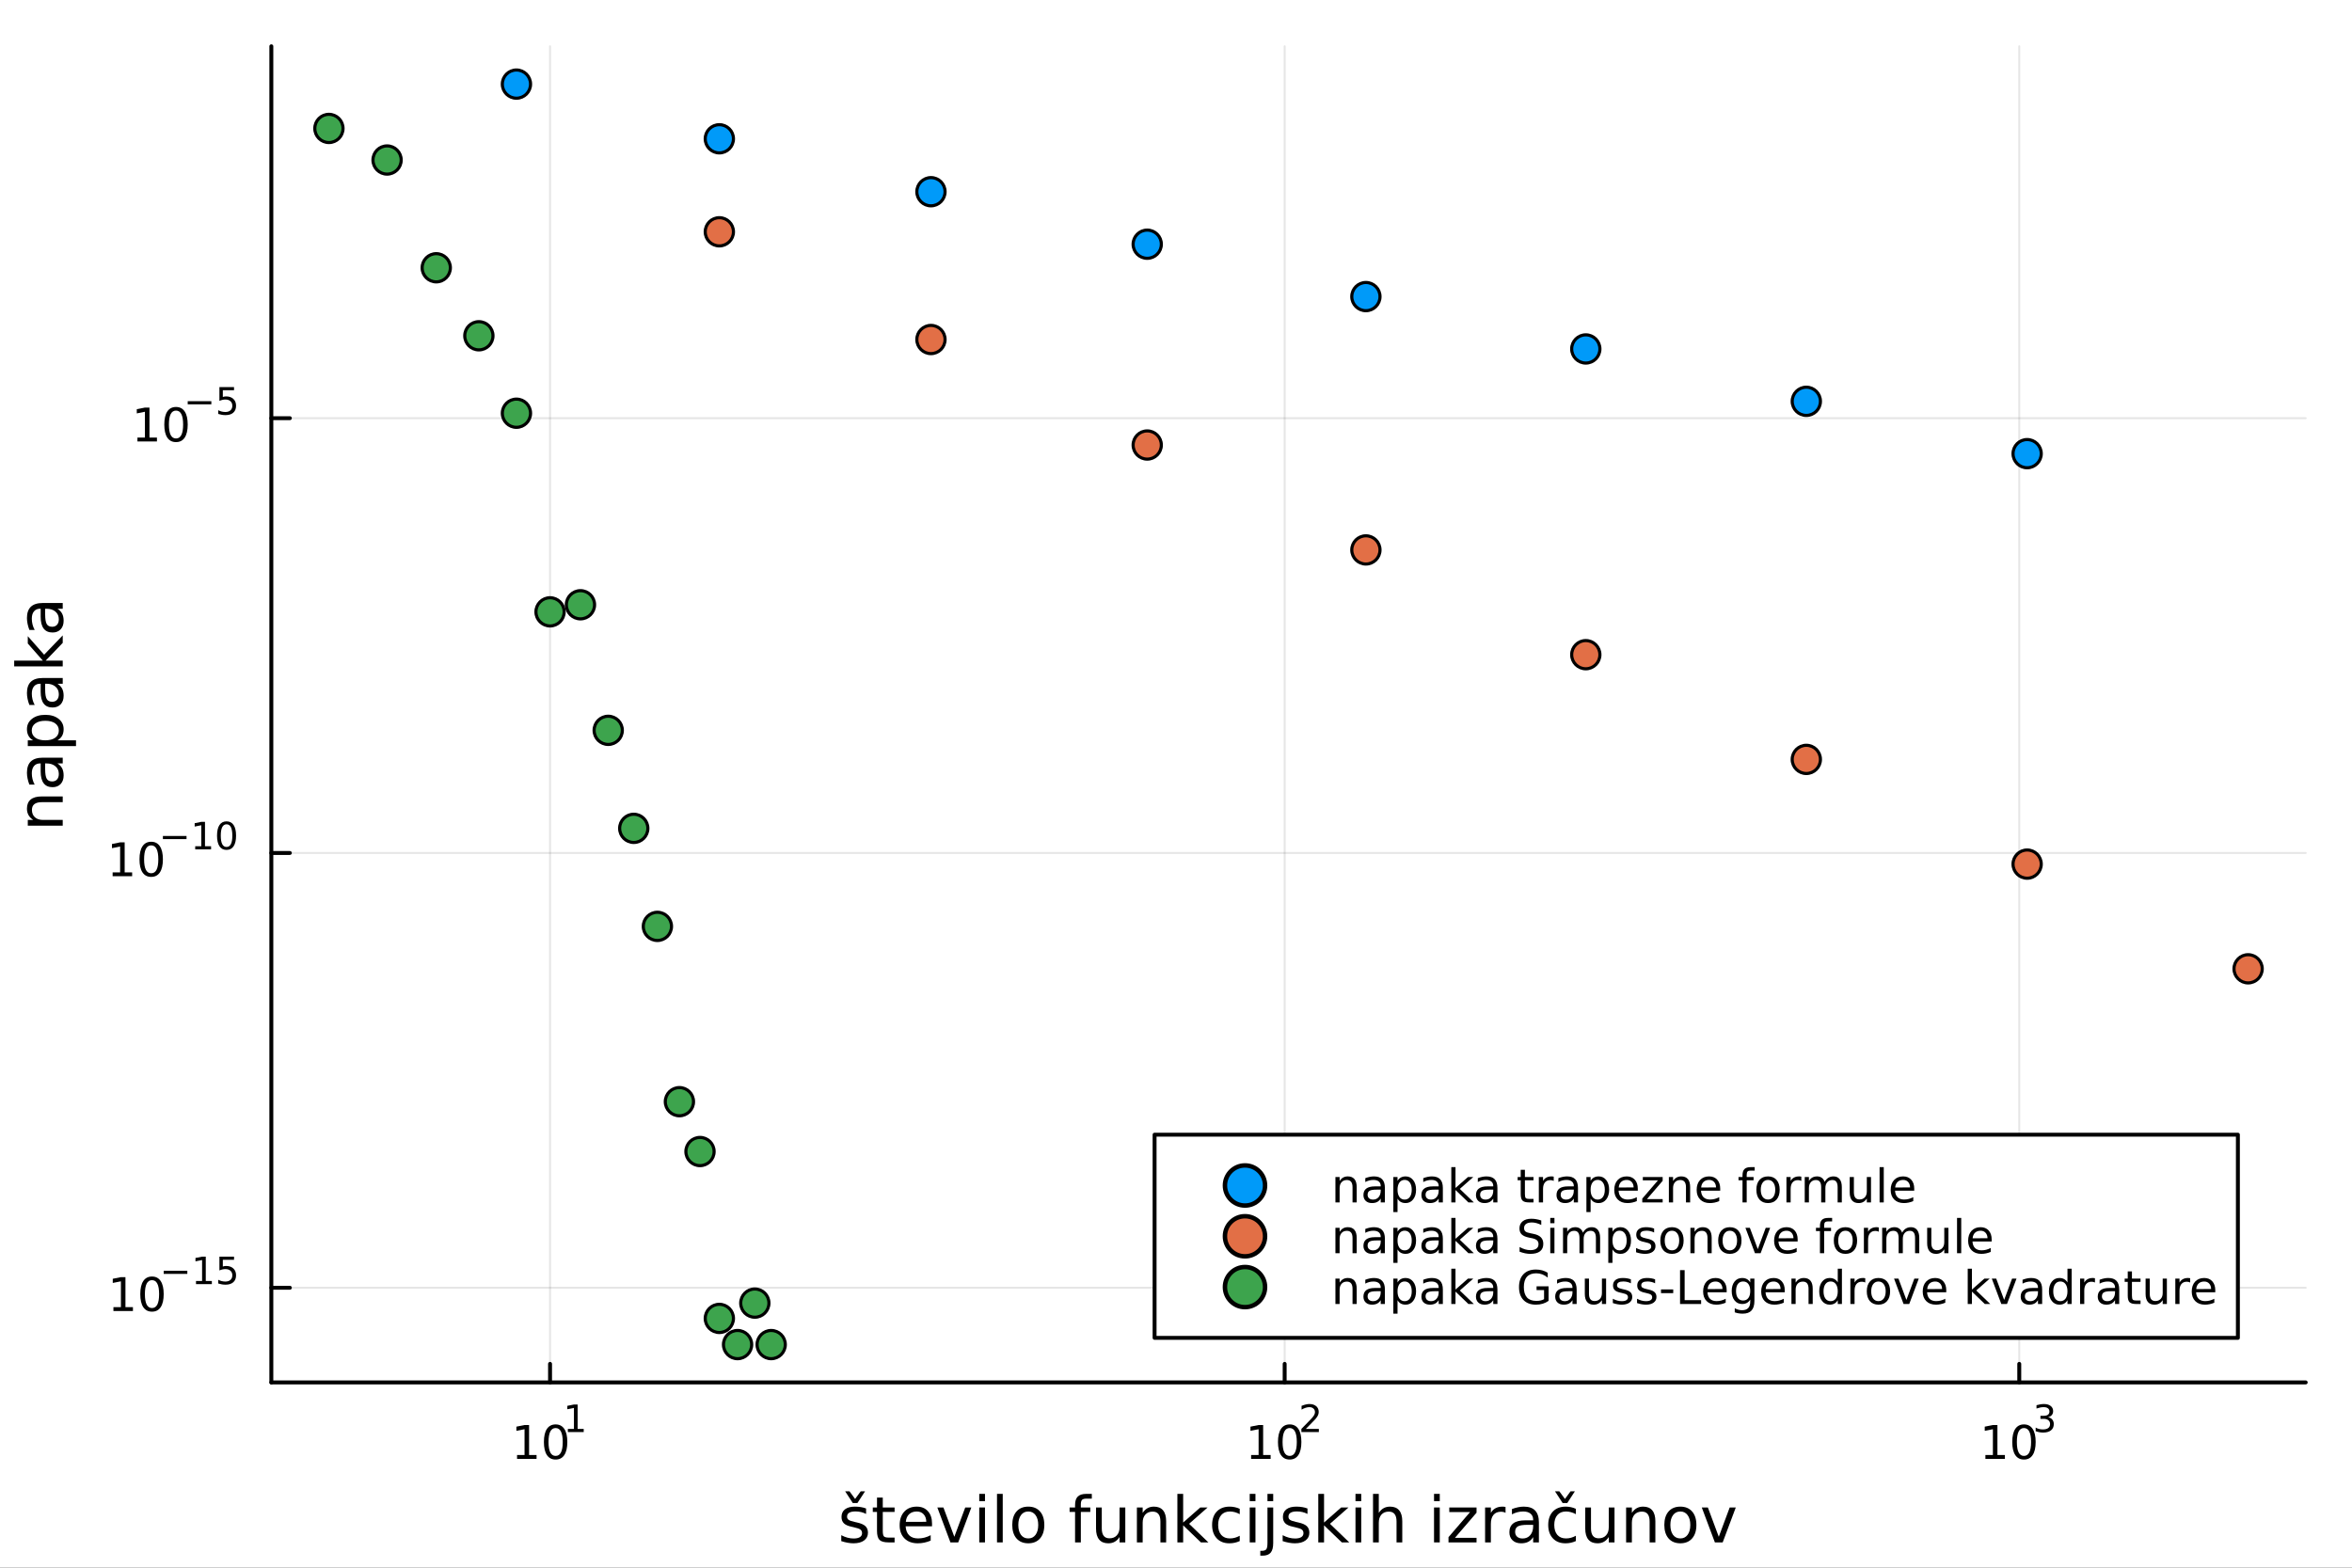 <?xml version="1.0" encoding="utf-8"?>
<svg xmlns="http://www.w3.org/2000/svg" xmlns:xlink="http://www.w3.org/1999/xlink" width="600" height="400" viewBox="0 0 2400 1600">
<rect x="0" y="0" width="2400" height="1600" fill="#333333" stroke="none"/>
<defs>
  <clipPath id="clip390">
    <rect x="0" y="0" width="2400" height="1600"/>
  </clipPath>
</defs>
<path clip-path="url(#clip390)" d="M0 1600 L2400 1600 L2400 0 L0 0  Z" fill="#ffffff" fill-rule="evenodd" fill-opacity="1"/>
<defs>
  <clipPath id="clip391">
    <rect x="480" y="0" width="1681" height="1600"/>
  </clipPath>
</defs>
<path clip-path="url(#clip390)" d="M276.876 1410.9 L2352.76 1410.9 L2352.76 47.244 L276.876 47.244  Z" fill="#ffffff" fill-rule="evenodd" fill-opacity="1"/>
<defs>
  <clipPath id="clip392">
    <rect x="276" y="47" width="2077" height="1365"/>
  </clipPath>
</defs>
<polyline clip-path="url(#clip392)" style="stroke:#000000; stroke-linecap:round; stroke-linejoin:round; stroke-width:2; stroke-opacity:0.1; fill:none" points="561.278,1410.9 561.278,47.244 "/>
<polyline clip-path="url(#clip392)" style="stroke:#000000; stroke-linecap:round; stroke-linejoin:round; stroke-width:2; stroke-opacity:0.1; fill:none" points="1310.88,1410.9 1310.88,47.244 "/>
<polyline clip-path="url(#clip392)" style="stroke:#000000; stroke-linecap:round; stroke-linejoin:round; stroke-width:2; stroke-opacity:0.1; fill:none" points="2060.47,1410.9 2060.47,47.244 "/>
<polyline clip-path="url(#clip392)" style="stroke:#000000; stroke-linecap:round; stroke-linejoin:round; stroke-width:2; stroke-opacity:0.1; fill:none" points="276.876,1314.3 2352.76,1314.3 "/>
<polyline clip-path="url(#clip392)" style="stroke:#000000; stroke-linecap:round; stroke-linejoin:round; stroke-width:2; stroke-opacity:0.1; fill:none" points="276.876,870.559 2352.76,870.559 "/>
<polyline clip-path="url(#clip392)" style="stroke:#000000; stroke-linecap:round; stroke-linejoin:round; stroke-width:2; stroke-opacity:0.1; fill:none" points="276.876,426.817 2352.76,426.817 "/>
<polyline clip-path="url(#clip390)" style="stroke:#000000; stroke-linecap:round; stroke-linejoin:round; stroke-width:4; stroke-opacity:1; fill:none" points="276.876,1410.9 2352.76,1410.9 "/>
<polyline clip-path="url(#clip390)" style="stroke:#000000; stroke-linecap:round; stroke-linejoin:round; stroke-width:4; stroke-opacity:1; fill:none" points="561.278,1410.9 561.278,1392 "/>
<polyline clip-path="url(#clip390)" style="stroke:#000000; stroke-linecap:round; stroke-linejoin:round; stroke-width:4; stroke-opacity:1; fill:none" points="1310.88,1410.9 1310.88,1392 "/>
<polyline clip-path="url(#clip390)" style="stroke:#000000; stroke-linecap:round; stroke-linejoin:round; stroke-width:4; stroke-opacity:1; fill:none" points="2060.47,1410.9 2060.47,1392 "/>
<path clip-path="url(#clip390)" d="M527.606 1485.02 L535.245 1485.02 L535.245 1458.66 L526.935 1460.32 L526.935 1456.06 L535.198 1454.4 L539.874 1454.4 L539.874 1485.02 L547.513 1485.02 L547.513 1488.96 L527.606 1488.96 L527.606 1485.02 Z" fill="#000000" fill-rule="nonzero" fill-opacity="1" /><path clip-path="url(#clip390)" d="M566.957 1457.48 Q563.346 1457.48 561.518 1461.04 Q559.712 1464.58 559.712 1471.71 Q559.712 1478.82 561.518 1482.38 Q563.346 1485.92 566.957 1485.92 Q570.592 1485.92 572.397 1482.38 Q574.226 1478.82 574.226 1471.71 Q574.226 1464.58 572.397 1461.04 Q570.592 1457.48 566.957 1457.48 M566.957 1453.77 Q572.768 1453.77 575.823 1458.38 Q578.902 1462.96 578.902 1471.71 Q578.902 1480.44 575.823 1485.04 Q572.768 1489.63 566.957 1489.63 Q561.147 1489.63 558.069 1485.04 Q555.013 1480.44 555.013 1471.71 Q555.013 1462.96 558.069 1458.38 Q561.147 1453.77 566.957 1453.77 Z" fill="#000000" fill-rule="nonzero" fill-opacity="1" /><path clip-path="url(#clip390)" d="M579.447 1458.35 L585.654 1458.35 L585.654 1436.93 L578.902 1438.28 L578.902 1434.82 L585.616 1433.47 L589.415 1433.47 L589.415 1458.35 L595.622 1458.35 L595.622 1461.55 L579.447 1461.55 L579.447 1458.35 Z" fill="#000000" fill-rule="nonzero" fill-opacity="1" /><path clip-path="url(#clip390)" d="M1276.65 1485.02 L1284.29 1485.02 L1284.29 1458.66 L1275.98 1460.32 L1275.98 1456.06 L1284.24 1454.4 L1288.92 1454.4 L1288.92 1485.02 L1296.56 1485.02 L1296.56 1488.96 L1276.65 1488.96 L1276.65 1485.02 Z" fill="#000000" fill-rule="nonzero" fill-opacity="1" /><path clip-path="url(#clip390)" d="M1316 1457.48 Q1312.39 1457.48 1310.56 1461.04 Q1308.75 1464.58 1308.75 1471.71 Q1308.75 1478.82 1310.56 1482.38 Q1312.39 1485.92 1316 1485.92 Q1319.63 1485.92 1321.44 1482.38 Q1323.27 1478.82 1323.27 1471.71 Q1323.27 1464.58 1321.44 1461.04 Q1319.63 1457.48 1316 1457.48 M1316 1453.77 Q1321.81 1453.77 1324.87 1458.38 Q1327.94 1462.96 1327.94 1471.71 Q1327.94 1480.44 1324.87 1485.04 Q1321.81 1489.63 1316 1489.63 Q1310.19 1489.63 1307.11 1485.04 Q1304.06 1480.44 1304.06 1471.71 Q1304.06 1462.96 1307.11 1458.38 Q1310.19 1453.77 1316 1453.77 Z" fill="#000000" fill-rule="nonzero" fill-opacity="1" /><path clip-path="url(#clip390)" d="M1332.51 1458.35 L1345.77 1458.35 L1345.77 1461.55 L1327.94 1461.55 L1327.94 1458.35 Q1330.11 1456.11 1333.83 1452.35 Q1337.57 1448.57 1338.53 1447.48 Q1340.36 1445.43 1341.07 1444.02 Q1341.81 1442.59 1341.81 1441.22 Q1341.81 1438.98 1340.23 1437.57 Q1338.67 1436.16 1336.14 1436.16 Q1334.36 1436.16 1332.36 1436.78 Q1330.39 1437.4 1328.13 1438.66 L1328.13 1434.82 Q1330.43 1433.9 1332.42 1433.43 Q1334.41 1432.96 1336.07 1432.96 Q1340.43 1432.96 1343.03 1435.14 Q1345.62 1437.32 1345.62 1440.97 Q1345.62 1442.7 1344.97 1444.26 Q1344.33 1445.8 1342.61 1447.91 Q1342.14 1448.46 1339.62 1451.07 Q1337.1 1453.67 1332.51 1458.35 Z" fill="#000000" fill-rule="nonzero" fill-opacity="1" /><path clip-path="url(#clip390)" d="M2025.92 1485.02 L2033.56 1485.02 L2033.56 1458.66 L2025.25 1460.32 L2025.25 1456.06 L2033.51 1454.4 L2038.19 1454.4 L2038.19 1485.02 L2045.82 1485.02 L2045.82 1488.96 L2025.92 1488.96 L2025.92 1485.02 Z" fill="#000000" fill-rule="nonzero" fill-opacity="1" /><path clip-path="url(#clip390)" d="M2065.27 1457.48 Q2061.66 1457.48 2059.83 1461.04 Q2058.02 1464.58 2058.02 1471.71 Q2058.02 1478.82 2059.83 1482.38 Q2061.66 1485.92 2065.27 1485.92 Q2068.9 1485.92 2070.71 1482.38 Q2072.54 1478.82 2072.54 1471.71 Q2072.54 1464.58 2070.71 1461.04 Q2068.9 1457.48 2065.27 1457.48 M2065.27 1453.77 Q2071.08 1453.77 2074.13 1458.38 Q2077.21 1462.96 2077.21 1471.71 Q2077.21 1480.44 2074.13 1485.04 Q2071.08 1489.63 2065.27 1489.63 Q2059.46 1489.63 2056.38 1485.04 Q2053.32 1480.44 2053.32 1471.71 Q2053.32 1462.96 2056.38 1458.38 Q2059.46 1453.77 2065.27 1453.77 Z" fill="#000000" fill-rule="nonzero" fill-opacity="1" /><path clip-path="url(#clip390)" d="M2089.91 1446.41 Q2092.64 1446.99 2094.16 1448.83 Q2095.7 1450.68 2095.7 1453.38 Q2095.7 1457.54 2092.84 1459.82 Q2089.98 1462.09 2084.72 1462.09 Q2082.95 1462.09 2081.07 1461.73 Q2079.21 1461.4 2077.21 1460.7 L2077.21 1457.03 Q2078.79 1457.95 2080.67 1458.42 Q2082.55 1458.89 2084.6 1458.89 Q2088.18 1458.89 2090.04 1457.48 Q2091.92 1456.07 2091.92 1453.38 Q2091.92 1450.9 2090.17 1449.51 Q2088.44 1448.1 2085.34 1448.1 L2082.07 1448.1 L2082.07 1444.98 L2085.49 1444.98 Q2088.29 1444.98 2089.78 1443.87 Q2091.26 1442.74 2091.26 1440.63 Q2091.26 1438.47 2089.72 1437.32 Q2088.2 1436.16 2085.34 1436.16 Q2083.78 1436.16 2081.99 1436.49 Q2080.2 1436.83 2078.06 1437.55 L2078.06 1434.16 Q2080.22 1433.56 2082.1 1433.26 Q2084 1432.96 2085.68 1432.96 Q2090 1432.96 2092.52 1434.93 Q2095.04 1436.89 2095.04 1440.24 Q2095.04 1442.57 2093.71 1444.19 Q2092.37 1445.79 2089.91 1446.41 Z" fill="#000000" fill-rule="nonzero" fill-opacity="1" /><path clip-path="url(#clip390)" d="M883.762 1539.59 L883.762 1545.13 Q881.279 1543.85 878.606 1543.22 Q875.932 1542.58 873.067 1542.58 Q868.707 1542.58 866.511 1543.92 Q864.346 1545.25 864.346 1547.93 Q864.346 1549.96 865.906 1551.14 Q867.466 1552.29 872.176 1553.34 L874.181 1553.78 Q880.42 1555.12 883.03 1557.57 Q885.672 1559.99 885.672 1564.35 Q885.672 1569.32 881.725 1572.21 Q877.81 1575.11 870.935 1575.11 Q868.07 1575.11 864.951 1574.54 Q861.864 1573.99 858.426 1572.88 L858.426 1566.83 Q861.673 1568.52 864.824 1569.38 Q867.975 1570.21 871.062 1570.21 Q875.2 1570.21 877.428 1568.81 Q879.656 1567.37 879.656 1564.8 Q879.656 1562.41 878.033 1561.14 Q876.441 1559.86 870.999 1558.68 L868.962 1558.21 Q863.519 1557.06 861.1 1554.71 Q858.681 1552.32 858.681 1548.18 Q858.681 1543.15 862.246 1540.42 Q865.811 1537.68 872.367 1537.68 Q875.614 1537.68 878.478 1538.16 Q881.343 1538.63 883.762 1539.59 M870.203 1534.02 L862.405 1522.05 L866.829 1522.05 L872.558 1529.85 L878.287 1522.05 L882.712 1522.05 L874.914 1534.02 L870.203 1534.02 M872.431 1537.68 L872.431 1537.68 Z" fill="#000000" fill-rule="nonzero" fill-opacity="1" /><path clip-path="url(#clip390)" d="M900.79 1528.42 L900.79 1538.54 L912.853 1538.54 L912.853 1543.09 L900.79 1543.09 L900.79 1562.44 Q900.79 1566.8 901.968 1568.04 Q903.177 1569.28 906.838 1569.28 L912.853 1569.28 L912.853 1574.19 L906.838 1574.19 Q900.058 1574.19 897.48 1571.67 Q894.902 1569.12 894.902 1562.44 L894.902 1543.09 L890.605 1543.09 L890.605 1538.54 L894.902 1538.54 L894.902 1528.42 L900.79 1528.42 Z" fill="#000000" fill-rule="nonzero" fill-opacity="1" /><path clip-path="url(#clip390)" d="M951.047 1554.9 L951.047 1557.76 L924.12 1557.76 Q924.502 1563.81 927.749 1566.99 Q931.027 1570.14 936.852 1570.14 Q940.226 1570.14 943.377 1569.32 Q946.56 1568.49 949.679 1566.83 L949.679 1572.37 Q946.528 1573.71 943.218 1574.41 Q939.907 1575.11 936.502 1575.11 Q927.972 1575.11 922.975 1570.14 Q918.009 1565.18 918.009 1556.71 Q918.009 1547.96 922.72 1542.83 Q927.462 1537.68 935.483 1537.68 Q942.676 1537.68 946.846 1542.33 Q951.047 1546.94 951.047 1554.9 M945.191 1553.18 Q945.127 1548.37 942.486 1545.51 Q939.876 1542.64 935.547 1542.64 Q930.645 1542.64 927.685 1545.41 Q924.757 1548.18 924.311 1553.21 L945.191 1553.18 Z" fill="#000000" fill-rule="nonzero" fill-opacity="1" /><path clip-path="url(#clip390)" d="M956.458 1538.54 L962.665 1538.54 L973.805 1568.46 L984.945 1538.54 L991.151 1538.54 L977.783 1574.19 L969.826 1574.19 L956.458 1538.54 Z" fill="#000000" fill-rule="nonzero" fill-opacity="1" /><path clip-path="url(#clip390)" d="M999.236 1538.54 L1005.09 1538.54 L1005.09 1574.19 L999.236 1574.19 L999.236 1538.54 M999.236 1524.66 L1005.09 1524.66 L1005.09 1532.08 L999.236 1532.08 L999.236 1524.66 Z" fill="#000000" fill-rule="nonzero" fill-opacity="1" /><path clip-path="url(#clip390)" d="M1017.35 1524.66 L1023.2 1524.66 L1023.2 1574.19 L1017.35 1574.19 L1017.35 1524.66 Z" fill="#000000" fill-rule="nonzero" fill-opacity="1" /><path clip-path="url(#clip390)" d="M1049.27 1542.64 Q1044.56 1542.64 1041.82 1546.34 Q1039.09 1550 1039.09 1556.39 Q1039.09 1562.79 1041.79 1566.48 Q1044.53 1570.14 1049.27 1570.14 Q1053.95 1570.14 1056.69 1566.45 Q1059.42 1562.76 1059.42 1556.39 Q1059.42 1550.06 1056.69 1546.37 Q1053.95 1542.64 1049.27 1542.64 M1049.27 1537.68 Q1056.91 1537.68 1061.27 1542.64 Q1065.63 1547.61 1065.63 1556.39 Q1065.63 1565.15 1061.27 1570.14 Q1056.91 1575.11 1049.27 1575.11 Q1041.6 1575.11 1037.24 1570.14 Q1032.91 1565.15 1032.91 1556.39 Q1032.91 1547.61 1037.24 1542.64 Q1041.6 1537.68 1049.27 1537.68 Z" fill="#000000" fill-rule="nonzero" fill-opacity="1" /><path clip-path="url(#clip390)" d="M1114.1 1524.66 L1114.1 1529.53 L1108.5 1529.53 Q1105.35 1529.53 1104.11 1530.8 Q1102.9 1532.08 1102.9 1535.39 L1102.9 1538.54 L1112.55 1538.54 L1112.55 1543.09 L1102.9 1543.09 L1102.9 1574.19 L1097.01 1574.19 L1097.01 1543.09 L1091.41 1543.09 L1091.41 1538.54 L1097.01 1538.54 L1097.01 1536.05 Q1097.01 1530.1 1099.78 1527.4 Q1102.55 1524.66 1108.57 1524.66 L1114.1 1524.66 Z" fill="#000000" fill-rule="nonzero" fill-opacity="1" /><path clip-path="url(#clip390)" d="M1118.4 1560.12 L1118.4 1538.54 L1124.26 1538.54 L1124.26 1559.89 Q1124.26 1564.96 1126.23 1567.5 Q1128.21 1570.02 1132.15 1570.02 Q1136.89 1570.02 1139.63 1566.99 Q1142.4 1563.97 1142.4 1558.75 L1142.4 1538.54 L1148.26 1538.54 L1148.26 1574.19 L1142.4 1574.19 L1142.4 1568.71 Q1140.27 1571.96 1137.44 1573.55 Q1134.63 1575.11 1130.91 1575.11 Q1124.77 1575.11 1121.58 1571.29 Q1118.4 1567.47 1118.4 1560.12 M1133.14 1537.68 L1133.14 1537.68 Z" fill="#000000" fill-rule="nonzero" fill-opacity="1" /><path clip-path="url(#clip390)" d="M1189.95 1552.67 L1189.95 1574.19 L1184.1 1574.19 L1184.1 1552.86 Q1184.1 1547.8 1182.12 1545.29 Q1180.15 1542.77 1176.2 1542.77 Q1171.46 1542.77 1168.72 1545.79 Q1165.99 1548.82 1165.99 1554.04 L1165.99 1574.19 L1160.1 1574.19 L1160.1 1538.54 L1165.99 1538.54 L1165.99 1544.08 Q1168.09 1540.86 1170.92 1539.27 Q1173.78 1537.68 1177.51 1537.68 Q1183.65 1537.68 1186.8 1541.5 Q1189.95 1545.29 1189.95 1552.67 Z" fill="#000000" fill-rule="nonzero" fill-opacity="1" /><path clip-path="url(#clip390)" d="M1201.41 1524.66 L1207.3 1524.66 L1207.3 1553.91 L1224.77 1538.54 L1232.25 1538.54 L1213.35 1555.22 L1233.05 1574.19 L1225.41 1574.19 L1207.3 1556.78 L1207.3 1574.19 L1201.41 1574.19 L1201.41 1524.66 Z" fill="#000000" fill-rule="nonzero" fill-opacity="1" /><path clip-path="url(#clip390)" d="M1265.04 1539.91 L1265.04 1545.38 Q1262.55 1544.01 1260.04 1543.34 Q1257.56 1542.64 1255.01 1542.64 Q1249.31 1542.64 1246.16 1546.27 Q1243.01 1549.87 1243.01 1556.39 Q1243.01 1562.92 1246.16 1566.55 Q1249.31 1570.14 1255.01 1570.14 Q1257.56 1570.14 1260.04 1569.47 Q1262.55 1568.77 1265.04 1567.41 L1265.04 1572.82 Q1262.59 1573.96 1259.94 1574.54 Q1257.33 1575.11 1254.37 1575.11 Q1246.32 1575.11 1241.58 1570.05 Q1236.84 1564.99 1236.84 1556.39 Q1236.84 1547.67 1241.61 1542.68 Q1246.42 1537.68 1254.76 1537.68 Q1257.46 1537.68 1260.04 1538.25 Q1262.62 1538.79 1265.04 1539.91 Z" fill="#000000" fill-rule="nonzero" fill-opacity="1" /><path clip-path="url(#clip390)" d="M1275.22 1538.54 L1281.08 1538.54 L1281.08 1574.19 L1275.22 1574.19 L1275.22 1538.54 M1275.22 1524.66 L1281.08 1524.66 L1281.08 1532.08 L1275.22 1532.08 L1275.22 1524.66 Z" fill="#000000" fill-rule="nonzero" fill-opacity="1" /><path clip-path="url(#clip390)" d="M1293.33 1538.54 L1299.19 1538.54 L1299.19 1574.82 Q1299.19 1581.63 1296.58 1584.69 Q1294 1587.74 1288.24 1587.74 L1286.01 1587.74 L1286.01 1582.78 L1287.57 1582.78 Q1290.91 1582.78 1292.12 1581.22 Q1293.33 1579.69 1293.33 1574.82 L1293.33 1538.54 M1293.33 1524.66 L1299.19 1524.66 L1299.19 1532.08 L1293.33 1532.08 L1293.33 1524.66 Z" fill="#000000" fill-rule="nonzero" fill-opacity="1" /><path clip-path="url(#clip390)" d="M1334.17 1539.59 L1334.17 1545.13 Q1331.68 1543.85 1329.01 1543.22 Q1326.34 1542.58 1323.47 1542.58 Q1319.11 1542.58 1316.92 1543.92 Q1314.75 1545.25 1314.75 1547.93 Q1314.75 1549.96 1316.31 1551.14 Q1317.87 1552.29 1322.58 1553.34 L1324.59 1553.78 Q1330.83 1555.12 1333.44 1557.57 Q1336.08 1559.99 1336.08 1564.35 Q1336.08 1569.32 1332.13 1572.21 Q1328.22 1575.11 1321.34 1575.11 Q1318.48 1575.11 1315.36 1574.54 Q1312.27 1573.99 1308.83 1572.88 L1308.83 1566.83 Q1312.08 1568.52 1315.23 1569.38 Q1318.38 1570.21 1321.47 1570.21 Q1325.61 1570.21 1327.83 1568.81 Q1330.06 1567.37 1330.06 1564.8 Q1330.06 1562.41 1328.44 1561.14 Q1326.85 1559.86 1321.4 1558.68 L1319.37 1558.21 Q1313.92 1557.06 1311.51 1554.71 Q1309.09 1552.32 1309.09 1548.18 Q1309.09 1543.15 1312.65 1540.42 Q1316.22 1537.68 1322.77 1537.68 Q1326.02 1537.68 1328.88 1538.16 Q1331.75 1538.63 1334.17 1539.59 Z" fill="#000000" fill-rule="nonzero" fill-opacity="1" /><path clip-path="url(#clip390)" d="M1345.18 1524.66 L1351.07 1524.66 L1351.07 1553.91 L1368.54 1538.54 L1376.02 1538.54 L1357.12 1555.22 L1376.82 1574.19 L1369.18 1574.19 L1351.07 1556.78 L1351.07 1574.19 L1345.18 1574.19 L1345.18 1524.66 Z" fill="#000000" fill-rule="nonzero" fill-opacity="1" /><path clip-path="url(#clip390)" d="M1383.15 1538.54 L1389.01 1538.54 L1389.01 1574.19 L1383.15 1574.19 L1383.15 1538.54 M1383.15 1524.66 L1389.01 1524.66 L1389.01 1532.08 L1383.15 1532.08 L1383.15 1524.66 Z" fill="#000000" fill-rule="nonzero" fill-opacity="1" /><path clip-path="url(#clip390)" d="M1430.89 1552.67 L1430.89 1574.19 L1425.04 1574.19 L1425.04 1552.86 Q1425.04 1547.8 1423.06 1545.29 Q1421.09 1542.77 1417.14 1542.77 Q1412.4 1542.77 1409.66 1545.79 Q1406.93 1548.82 1406.93 1554.04 L1406.93 1574.19 L1401.04 1574.19 L1401.04 1524.66 L1406.93 1524.66 L1406.93 1544.08 Q1409.03 1540.86 1411.86 1539.27 Q1414.73 1537.68 1418.45 1537.68 Q1424.59 1537.68 1427.74 1541.5 Q1430.89 1545.29 1430.89 1552.67 Z" fill="#000000" fill-rule="nonzero" fill-opacity="1" /><path clip-path="url(#clip390)" d="M1463.3 1538.54 L1469.15 1538.54 L1469.15 1574.19 L1463.3 1574.19 L1463.3 1538.54 M1463.3 1524.66 L1469.15 1524.66 L1469.15 1532.08 L1463.3 1532.08 L1463.3 1524.66 Z" fill="#000000" fill-rule="nonzero" fill-opacity="1" /><path clip-path="url(#clip390)" d="M1478.86 1538.54 L1506.68 1538.54 L1506.68 1543.88 L1484.65 1569.51 L1506.68 1569.51 L1506.68 1574.19 L1478.06 1574.19 L1478.06 1568.84 L1500.09 1543.22 L1478.86 1543.22 L1478.86 1538.54 Z" fill="#000000" fill-rule="nonzero" fill-opacity="1" /><path clip-path="url(#clip390)" d="M1536.28 1544.01 Q1535.29 1543.44 1534.11 1543.18 Q1532.97 1542.9 1531.57 1542.9 Q1526.6 1542.9 1523.93 1546.14 Q1521.29 1549.36 1521.29 1555.41 L1521.29 1574.19 L1515.4 1574.19 L1515.4 1538.54 L1521.29 1538.54 L1521.29 1544.08 Q1523.13 1540.83 1526.09 1539.27 Q1529.05 1537.68 1533.29 1537.68 Q1533.89 1537.68 1534.62 1537.77 Q1535.36 1537.84 1536.25 1538 L1536.28 1544.01 Z" fill="#000000" fill-rule="nonzero" fill-opacity="1" /><path clip-path="url(#clip390)" d="M1558.62 1556.27 Q1551.52 1556.27 1548.79 1557.89 Q1546.05 1559.51 1546.05 1563.43 Q1546.05 1566.55 1548.09 1568.39 Q1550.16 1570.21 1553.69 1570.21 Q1558.56 1570.21 1561.49 1566.77 Q1564.45 1563.3 1564.45 1557.57 L1564.45 1556.27 L1558.62 1556.27 M1570.3 1553.85 L1570.3 1574.19 L1564.45 1574.19 L1564.45 1568.77 Q1562.44 1572.02 1559.45 1573.58 Q1556.46 1575.11 1552.13 1575.11 Q1546.65 1575.11 1543.41 1572.05 Q1540.19 1568.97 1540.19 1563.81 Q1540.19 1557.79 1544.2 1554.74 Q1548.25 1551.68 1556.24 1551.68 L1564.45 1551.68 L1564.45 1551.11 Q1564.45 1547.07 1561.77 1544.87 Q1559.13 1542.64 1554.33 1542.64 Q1551.27 1542.64 1548.37 1543.38 Q1545.48 1544.11 1542.8 1545.57 L1542.8 1540.16 Q1546.02 1538.92 1549.04 1538.31 Q1552.07 1537.68 1554.93 1537.68 Q1562.66 1537.68 1566.48 1541.69 Q1570.3 1545.7 1570.3 1553.85 Z" fill="#000000" fill-rule="nonzero" fill-opacity="1" /><path clip-path="url(#clip390)" d="M1608.02 1539.91 L1608.02 1545.38 Q1605.54 1544.01 1603.02 1543.34 Q1600.54 1542.64 1597.99 1542.64 Q1592.3 1542.64 1589.15 1546.27 Q1585.99 1549.87 1585.99 1556.39 Q1585.99 1562.92 1589.15 1566.55 Q1592.3 1570.14 1597.99 1570.14 Q1600.54 1570.14 1603.02 1569.47 Q1605.54 1568.77 1608.02 1567.41 L1608.02 1572.82 Q1605.57 1573.96 1602.93 1574.54 Q1600.32 1575.11 1597.36 1575.11 Q1589.3 1575.11 1584.56 1570.05 Q1579.82 1564.99 1579.82 1556.39 Q1579.82 1547.67 1584.59 1542.68 Q1589.4 1537.68 1597.74 1537.68 Q1600.44 1537.68 1603.02 1538.25 Q1605.6 1538.79 1608.02 1539.91 M1594.52 1534.02 L1586.73 1522.05 L1591.15 1522.05 L1596.88 1529.85 L1602.61 1522.05 L1607.03 1522.05 L1599.24 1534.02 L1594.52 1534.02 Z" fill="#000000" fill-rule="nonzero" fill-opacity="1" /><path clip-path="url(#clip390)" d="M1617.6 1560.12 L1617.6 1538.54 L1623.46 1538.54 L1623.46 1559.89 Q1623.46 1564.96 1625.43 1567.5 Q1627.4 1570.02 1631.35 1570.02 Q1636.09 1570.02 1638.83 1566.99 Q1641.6 1563.97 1641.6 1558.75 L1641.6 1538.54 L1647.46 1538.54 L1647.46 1574.19 L1641.6 1574.19 L1641.6 1568.71 Q1639.47 1571.96 1636.63 1573.55 Q1633.83 1575.11 1630.11 1575.11 Q1623.97 1575.11 1620.78 1571.29 Q1617.6 1567.47 1617.6 1560.12 M1632.34 1537.68 L1632.34 1537.68 Z" fill="#000000" fill-rule="nonzero" fill-opacity="1" /><path clip-path="url(#clip390)" d="M1689.15 1552.67 L1689.15 1574.19 L1683.29 1574.19 L1683.29 1552.86 Q1683.29 1547.8 1681.32 1545.29 Q1679.35 1542.77 1675.4 1542.77 Q1670.66 1542.77 1667.92 1545.79 Q1665.18 1548.82 1665.18 1554.04 L1665.18 1574.19 L1659.3 1574.19 L1659.3 1538.54 L1665.18 1538.54 L1665.18 1544.08 Q1667.28 1540.86 1670.12 1539.27 Q1672.98 1537.68 1676.71 1537.68 Q1682.85 1537.68 1686 1541.5 Q1689.15 1545.29 1689.15 1552.67 Z" fill="#000000" fill-rule="nonzero" fill-opacity="1" /><path clip-path="url(#clip390)" d="M1714.65 1542.64 Q1709.94 1542.64 1707.2 1546.34 Q1704.46 1550 1704.46 1556.39 Q1704.46 1562.79 1707.17 1566.48 Q1709.9 1570.14 1714.65 1570.14 Q1719.32 1570.14 1722.06 1566.45 Q1724.8 1562.76 1724.8 1556.39 Q1724.8 1550.06 1722.06 1546.37 Q1719.32 1542.64 1714.65 1542.64 M1714.65 1537.68 Q1722.28 1537.68 1726.65 1542.64 Q1731.01 1547.61 1731.01 1556.39 Q1731.01 1565.15 1726.65 1570.14 Q1722.28 1575.11 1714.65 1575.11 Q1706.98 1575.11 1702.61 1570.14 Q1698.29 1565.15 1698.29 1556.39 Q1698.29 1547.61 1702.61 1542.64 Q1706.98 1537.68 1714.65 1537.68 Z" fill="#000000" fill-rule="nonzero" fill-opacity="1" /><path clip-path="url(#clip390)" d="M1736.51 1538.54 L1742.72 1538.54 L1753.86 1568.46 L1765 1538.54 L1771.21 1538.54 L1757.84 1574.19 L1749.88 1574.19 L1736.51 1538.54 Z" fill="#000000" fill-rule="nonzero" fill-opacity="1" /><polyline clip-path="url(#clip390)" style="stroke:#000000; stroke-linecap:round; stroke-linejoin:round; stroke-width:4; stroke-opacity:1; fill:none" points="276.876,1410.9 276.876,47.244 "/>
<polyline clip-path="url(#clip390)" style="stroke:#000000; stroke-linecap:round; stroke-linejoin:round; stroke-width:4; stroke-opacity:1; fill:none" points="276.876,1314.3 295.773,1314.3 "/>
<polyline clip-path="url(#clip390)" style="stroke:#000000; stroke-linecap:round; stroke-linejoin:round; stroke-width:4; stroke-opacity:1; fill:none" points="276.876,870.559 295.773,870.559 "/>
<polyline clip-path="url(#clip390)" style="stroke:#000000; stroke-linecap:round; stroke-linejoin:round; stroke-width:4; stroke-opacity:1; fill:none" points="276.876,426.817 295.773,426.817 "/>
<path clip-path="url(#clip390)" d="M115.74 1334.09 L123.379 1334.09 L123.379 1307.73 L115.069 1309.39 L115.069 1305.13 L123.333 1303.47 L128.009 1303.47 L128.009 1334.09 L135.647 1334.09 L135.647 1338.03 L115.74 1338.03 L115.74 1334.09 Z" fill="#000000" fill-rule="nonzero" fill-opacity="1" /><path clip-path="url(#clip390)" d="M155.092 1306.55 Q151.481 1306.55 149.652 1310.11 Q147.846 1313.65 147.846 1320.78 Q147.846 1327.89 149.652 1331.45 Q151.481 1335 155.092 1335 Q158.726 1335 160.532 1331.45 Q162.36 1327.89 162.36 1320.78 Q162.36 1313.65 160.532 1310.11 Q158.726 1306.55 155.092 1306.55 M155.092 1302.84 Q160.902 1302.84 163.958 1307.45 Q167.036 1312.03 167.036 1320.78 Q167.036 1329.51 163.958 1334.12 Q160.902 1338.7 155.092 1338.7 Q149.282 1338.7 146.203 1334.12 Q143.147 1329.51 143.147 1320.78 Q143.147 1312.03 146.203 1307.45 Q149.282 1302.84 155.092 1302.84 Z" fill="#000000" fill-rule="nonzero" fill-opacity="1" /><path clip-path="url(#clip390)" d="M167.036 1296.94 L191.148 1296.94 L191.148 1300.14 L167.036 1300.14 L167.036 1296.94 Z" fill="#000000" fill-rule="nonzero" fill-opacity="1" /><path clip-path="url(#clip390)" d="M200.006 1307.42 L206.213 1307.42 L206.213 1286 L199.461 1287.35 L199.461 1283.89 L206.175 1282.54 L209.974 1282.54 L209.974 1307.42 L216.181 1307.42 L216.181 1310.62 L200.006 1310.62 L200.006 1307.42 Z" fill="#000000" fill-rule="nonzero" fill-opacity="1" /><path clip-path="url(#clip390)" d="M223.892 1282.54 L238.807 1282.54 L238.807 1285.73 L227.372 1285.73 L227.372 1292.62 Q228.199 1292.34 229.027 1292.2 Q229.854 1292.05 230.682 1292.05 Q235.384 1292.05 238.13 1294.63 Q240.876 1297.21 240.876 1301.61 Q240.876 1306.14 238.054 1308.66 Q235.233 1311.16 230.099 1311.16 Q228.331 1311.16 226.488 1310.86 Q224.663 1310.56 222.707 1309.96 L222.707 1306.14 Q224.4 1307.06 226.205 1307.51 Q228.011 1307.97 230.023 1307.97 Q233.277 1307.97 235.177 1306.25 Q237.076 1304.54 237.076 1301.61 Q237.076 1298.67 235.177 1296.96 Q233.277 1295.25 230.023 1295.25 Q228.5 1295.25 226.977 1295.59 Q225.472 1295.93 223.892 1296.64 L223.892 1282.54 Z" fill="#000000" fill-rule="nonzero" fill-opacity="1" /><path clip-path="url(#clip390)" d="M114.931 890.351 L122.57 890.351 L122.57 863.986 L114.26 865.652 L114.26 861.393 L122.524 859.727 L127.2 859.727 L127.2 890.351 L134.839 890.351 L134.839 894.287 L114.931 894.287 L114.931 890.351 Z" fill="#000000" fill-rule="nonzero" fill-opacity="1" /><path clip-path="url(#clip390)" d="M154.283 862.805 Q150.672 862.805 148.843 866.37 Q147.038 869.912 147.038 877.041 Q147.038 884.148 148.843 887.712 Q150.672 891.254 154.283 891.254 Q157.917 891.254 159.723 887.712 Q161.552 884.148 161.552 877.041 Q161.552 869.912 159.723 866.37 Q157.917 862.805 154.283 862.805 M154.283 859.102 Q160.093 859.102 163.149 863.708 Q166.227 868.291 166.227 877.041 Q166.227 885.768 163.149 890.374 Q160.093 894.958 154.283 894.958 Q148.473 894.958 145.394 890.374 Q142.339 885.768 142.339 877.041 Q142.339 868.291 145.394 863.708 Q148.473 859.102 154.283 859.102 Z" fill="#000000" fill-rule="nonzero" fill-opacity="1" /><path clip-path="url(#clip390)" d="M166.227 853.203 L190.339 853.203 L190.339 856.4 L166.227 856.4 L166.227 853.203 Z" fill="#000000" fill-rule="nonzero" fill-opacity="1" /><path clip-path="url(#clip390)" d="M199.197 863.679 L205.404 863.679 L205.404 842.257 L198.652 843.611 L198.652 840.15 L205.366 838.796 L209.166 838.796 L209.166 863.679 L215.372 863.679 L215.372 866.876 L199.197 866.876 L199.197 863.679 Z" fill="#000000" fill-rule="nonzero" fill-opacity="1" /><path clip-path="url(#clip390)" d="M231.171 841.298 Q228.237 841.298 226.751 844.194 Q225.284 847.072 225.284 852.864 Q225.284 858.638 226.751 861.535 Q228.237 864.412 231.171 864.412 Q234.124 864.412 235.591 861.535 Q237.076 858.638 237.076 852.864 Q237.076 847.072 235.591 844.194 Q234.124 841.298 231.171 841.298 M231.171 838.288 Q235.891 838.288 238.374 842.031 Q240.876 845.755 240.876 852.864 Q240.876 859.955 238.374 863.698 Q235.891 867.422 231.171 867.422 Q226.45 867.422 223.949 863.698 Q221.466 859.955 221.466 852.864 Q221.466 845.755 223.949 842.031 Q226.45 838.288 231.171 838.288 Z" fill="#000000" fill-rule="nonzero" fill-opacity="1" /><path clip-path="url(#clip390)" d="M140.247 446.61 L147.886 446.61 L147.886 420.244 L139.575 421.911 L139.575 417.652 L147.839 415.985 L152.515 415.985 L152.515 446.61 L160.154 446.61 L160.154 450.545 L140.247 450.545 L140.247 446.61 Z" fill="#000000" fill-rule="nonzero" fill-opacity="1" /><path clip-path="url(#clip390)" d="M179.598 419.064 Q175.987 419.064 174.159 422.629 Q172.353 426.17 172.353 433.3 Q172.353 440.406 174.159 443.971 Q175.987 447.513 179.598 447.513 Q183.233 447.513 185.038 443.971 Q186.867 440.406 186.867 433.3 Q186.867 426.17 185.038 422.629 Q183.233 419.064 179.598 419.064 M179.598 415.36 Q185.409 415.36 188.464 419.966 Q191.543 424.55 191.543 433.3 Q191.543 442.027 188.464 446.633 Q185.409 451.216 179.598 451.216 Q173.788 451.216 170.71 446.633 Q167.654 442.027 167.654 433.3 Q167.654 424.55 170.71 419.966 Q173.788 415.36 179.598 415.36 Z" fill="#000000" fill-rule="nonzero" fill-opacity="1" /><path clip-path="url(#clip390)" d="M191.543 409.461 L215.654 409.461 L215.654 412.659 L191.543 412.659 L191.543 409.461 Z" fill="#000000" fill-rule="nonzero" fill-opacity="1" /><path clip-path="url(#clip390)" d="M223.892 395.055 L238.807 395.055 L238.807 398.252 L227.372 398.252 L227.372 405.136 Q228.199 404.853 229.027 404.722 Q229.854 404.571 230.682 404.571 Q235.384 404.571 238.13 407.148 Q240.876 409.725 240.876 414.126 Q240.876 418.658 238.054 421.179 Q235.233 423.68 230.099 423.68 Q228.331 423.68 226.488 423.379 Q224.663 423.078 222.707 422.476 L222.707 418.658 Q224.4 419.58 226.205 420.031 Q228.011 420.483 230.023 420.483 Q233.277 420.483 235.177 418.771 Q237.076 417.06 237.076 414.126 Q237.076 411.192 235.177 409.48 Q233.277 407.769 230.023 407.769 Q228.5 407.769 226.977 408.107 Q225.472 408.446 223.892 409.16 L223.892 395.055 Z" fill="#000000" fill-rule="nonzero" fill-opacity="1" /><path clip-path="url(#clip390)" d="M42.488 812.859 L64.004 812.859 L64.004 818.715 L42.679 818.715 Q37.618 818.715 35.104 820.689 Q32.589 822.662 32.589 826.609 Q32.589 831.351 35.613 834.089 Q38.637 836.826 43.857 836.826 L64.004 836.826 L64.004 842.714 L28.356 842.714 L28.356 836.826 L33.894 836.826 Q30.68 834.725 29.088 831.892 Q27.497 829.028 27.497 825.304 Q27.497 819.161 31.316 816.01 Q35.104 812.859 42.488 812.859 Z" fill="#000000" fill-rule="nonzero" fill-opacity="1" /><path clip-path="url(#clip390)" d="M46.085 784.977 Q46.085 792.075 47.708 794.812 Q49.331 797.549 53.246 797.549 Q56.365 797.549 58.211 795.512 Q60.026 793.444 60.026 789.911 Q60.026 785.041 56.588 782.113 Q53.119 779.153 47.39 779.153 L46.085 779.153 L46.085 784.977 M43.666 773.296 L64.004 773.296 L64.004 779.153 L58.593 779.153 Q61.84 781.158 63.399 784.15 Q64.927 787.142 64.927 791.47 Q64.927 796.945 61.872 800.191 Q58.784 803.406 53.628 803.406 Q47.612 803.406 44.557 799.396 Q41.501 795.353 41.501 787.364 L41.501 779.153 L40.928 779.153 Q36.886 779.153 34.69 781.826 Q32.462 784.468 32.462 789.274 Q32.462 792.33 33.194 795.226 Q33.926 798.122 35.39 800.796 L29.98 800.796 Q28.738 797.581 28.133 794.558 Q27.497 791.534 27.497 788.669 Q27.497 780.935 31.507 777.116 Q35.518 773.296 43.666 773.296 Z" fill="#000000" fill-rule="nonzero" fill-opacity="1" /><path clip-path="url(#clip390)" d="M58.657 755.568 L77.563 755.568 L77.563 761.456 L28.356 761.456 L28.356 755.568 L33.767 755.568 Q30.584 753.722 29.056 750.921 Q27.497 748.088 27.497 744.173 Q27.497 737.68 32.653 733.638 Q37.809 729.564 46.212 729.564 Q54.615 729.564 59.771 733.638 Q64.927 737.68 64.927 744.173 Q64.927 748.088 63.399 750.921 Q61.84 753.722 58.657 755.568 M46.212 735.643 Q39.751 735.643 36.09 738.317 Q32.398 740.958 32.398 745.605 Q32.398 750.252 36.09 752.926 Q39.751 755.568 46.212 755.568 Q52.673 755.568 56.365 752.926 Q60.026 750.252 60.026 745.605 Q60.026 740.958 56.365 738.317 Q52.673 735.643 46.212 735.643 Z" fill="#000000" fill-rule="nonzero" fill-opacity="1" /><path clip-path="url(#clip390)" d="M46.085 703.655 Q46.085 710.753 47.708 713.49 Q49.331 716.228 53.246 716.228 Q56.365 716.228 58.211 714.191 Q60.026 712.122 60.026 708.589 Q60.026 703.719 56.588 700.791 Q53.119 697.831 47.39 697.831 L46.085 697.831 L46.085 703.655 M43.666 691.974 L64.004 691.974 L64.004 697.831 L58.593 697.831 Q61.84 699.836 63.399 702.828 Q64.927 705.82 64.927 710.148 Q64.927 715.623 61.872 718.869 Q58.784 722.084 53.628 722.084 Q47.612 722.084 44.557 718.074 Q41.501 714.031 41.501 706.042 L41.501 697.831 L40.928 697.831 Q36.886 697.831 34.69 700.504 Q32.462 703.146 32.462 707.952 Q32.462 711.008 33.194 713.904 Q33.926 716.8 35.39 719.474 L29.98 719.474 Q28.738 716.259 28.133 713.236 Q27.497 710.212 27.497 707.347 Q27.497 699.613 31.507 695.794 Q35.518 691.974 43.666 691.974 Z" fill="#000000" fill-rule="nonzero" fill-opacity="1" /><path clip-path="url(#clip390)" d="M14.479 680.134 L14.479 674.246 L43.729 674.246 L28.356 656.772 L28.356 649.292 L45.034 668.198 L64.004 648.496 L64.004 656.135 L46.594 674.246 L64.004 674.246 L64.004 680.134 L14.479 680.134 Z" fill="#000000" fill-rule="nonzero" fill-opacity="1" /><path clip-path="url(#clip390)" d="M46.085 627.108 Q46.085 634.205 47.708 636.943 Q49.331 639.68 53.246 639.68 Q56.365 639.68 58.211 637.643 Q60.026 635.574 60.026 632.041 Q60.026 627.171 56.588 624.243 Q53.119 621.283 47.39 621.283 L46.085 621.283 L46.085 627.108 M43.666 615.427 L64.004 615.427 L64.004 621.283 L58.593 621.283 Q61.84 623.288 63.399 626.28 Q64.927 629.272 64.927 633.601 Q64.927 639.075 61.872 642.322 Q58.784 645.536 53.628 645.536 Q47.612 645.536 44.557 641.526 Q41.501 637.484 41.501 629.495 L41.501 621.283 L40.928 621.283 Q36.886 621.283 34.69 623.957 Q32.462 626.598 32.462 631.405 Q32.462 634.46 33.194 637.356 Q33.926 640.253 35.39 642.926 L29.98 642.926 Q28.738 639.712 28.133 636.688 Q27.497 633.664 27.497 630.8 Q27.497 623.065 31.507 619.246 Q35.518 615.427 43.666 615.427 Z" fill="#000000" fill-rule="nonzero" fill-opacity="1" /><circle clip-path="url(#clip392)" cx="526.979" cy="85.838" r="14.4" fill="#009af9" fill-rule="evenodd" fill-opacity="1" stroke="#000000" stroke-opacity="1" stroke-width="3.2"/>
<circle clip-path="url(#clip392)" cx="734.022" cy="141.657" r="14.4" fill="#009af9" fill-rule="evenodd" fill-opacity="1" stroke="#000000" stroke-opacity="1" stroke-width="3.2"/>
<circle clip-path="url(#clip392)" cx="949.955" cy="195.662" r="14.4" fill="#009af9" fill-rule="evenodd" fill-opacity="1" stroke="#000000" stroke-opacity="1" stroke-width="3.2"/>
<circle clip-path="url(#clip392)" cx="1170.64" cy="249.235" r="14.4" fill="#009af9" fill-rule="evenodd" fill-opacity="1" stroke="#000000" stroke-opacity="1" stroke-width="3.2"/>
<circle clip-path="url(#clip392)" cx="1393.77" cy="302.702" r="14.4" fill="#009af9" fill-rule="evenodd" fill-opacity="1" stroke="#000000" stroke-opacity="1" stroke-width="3.2"/>
<circle clip-path="url(#clip392)" cx="1618.16" cy="356.143" r="14.4" fill="#009af9" fill-rule="evenodd" fill-opacity="1" stroke="#000000" stroke-opacity="1" stroke-width="3.2"/>
<circle clip-path="url(#clip392)" cx="1843.18" cy="409.577" r="14.4" fill="#009af9" fill-rule="evenodd" fill-opacity="1" stroke="#000000" stroke-opacity="1" stroke-width="3.2"/>
<circle clip-path="url(#clip392)" cx="2068.51" cy="463.009" r="14.4" fill="#009af9" fill-rule="evenodd" fill-opacity="1" stroke="#000000" stroke-opacity="1" stroke-width="3.2"/>
<circle clip-path="url(#clip392)" cx="734.022" cy="236.577" r="14.4" fill="#e26f46" fill-rule="evenodd" fill-opacity="1" stroke="#000000" stroke-opacity="1" stroke-width="3.2"/>
<circle clip-path="url(#clip392)" cx="949.955" cy="346.506" r="14.4" fill="#e26f46" fill-rule="evenodd" fill-opacity="1" stroke="#000000" stroke-opacity="1" stroke-width="3.2"/>
<circle clip-path="url(#clip392)" cx="1170.64" cy="454.188" r="14.4" fill="#e26f46" fill-rule="evenodd" fill-opacity="1" stroke="#000000" stroke-opacity="1" stroke-width="3.2"/>
<circle clip-path="url(#clip392)" cx="1393.77" cy="561.258" r="14.4" fill="#e26f46" fill-rule="evenodd" fill-opacity="1" stroke="#000000" stroke-opacity="1" stroke-width="3.2"/>
<circle clip-path="url(#clip392)" cx="1618.16" cy="668.174" r="14.4" fill="#e26f46" fill-rule="evenodd" fill-opacity="1" stroke="#000000" stroke-opacity="1" stroke-width="3.2"/>
<circle clip-path="url(#clip392)" cx="1843.18" cy="775.05" r="14.4" fill="#e26f46" fill-rule="evenodd" fill-opacity="1" stroke="#000000" stroke-opacity="1" stroke-width="3.2"/>
<circle clip-path="url(#clip392)" cx="2068.51" cy="881.918" r="14.4" fill="#e26f46" fill-rule="evenodd" fill-opacity="1" stroke="#000000" stroke-opacity="1" stroke-width="3.2"/>
<circle clip-path="url(#clip392)" cx="2294" cy="988.777" r="14.4" fill="#e26f46" fill-rule="evenodd" fill-opacity="1" stroke="#000000" stroke-opacity="1" stroke-width="3.2"/>
<circle clip-path="url(#clip392)" cx="335.627" cy="131.084" r="14.4" fill="#3da44d" fill-rule="evenodd" fill-opacity="1" stroke="#000000" stroke-opacity="1" stroke-width="3.2"/>
<circle clip-path="url(#clip392)" cx="394.981" cy="163.309" r="14.4" fill="#3da44d" fill-rule="evenodd" fill-opacity="1" stroke="#000000" stroke-opacity="1" stroke-width="3.2"/>
<circle clip-path="url(#clip392)" cx="445.164" cy="273.291" r="14.4" fill="#3da44d" fill-rule="evenodd" fill-opacity="1" stroke="#000000" stroke-opacity="1" stroke-width="3.2"/>
<circle clip-path="url(#clip392)" cx="488.635" cy="342.696" r="14.4" fill="#3da44d" fill-rule="evenodd" fill-opacity="1" stroke="#000000" stroke-opacity="1" stroke-width="3.2"/>
<circle clip-path="url(#clip392)" cx="526.979" cy="421.735" r="14.4" fill="#3da44d" fill-rule="evenodd" fill-opacity="1" stroke="#000000" stroke-opacity="1" stroke-width="3.2"/>
<circle clip-path="url(#clip392)" cx="561.278" cy="624.453" r="14.4" fill="#3da44d" fill-rule="evenodd" fill-opacity="1" stroke="#000000" stroke-opacity="1" stroke-width="3.2"/>
<circle clip-path="url(#clip392)" cx="592.306" cy="617.231" r="14.4" fill="#3da44d" fill-rule="evenodd" fill-opacity="1" stroke="#000000" stroke-opacity="1" stroke-width="3.2"/>
<circle clip-path="url(#clip392)" cx="620.632" cy="745.391" r="14.4" fill="#3da44d" fill-rule="evenodd" fill-opacity="1" stroke="#000000" stroke-opacity="1" stroke-width="3.2"/>
<circle clip-path="url(#clip392)" cx="646.69" cy="845.422" r="14.4" fill="#3da44d" fill-rule="evenodd" fill-opacity="1" stroke="#000000" stroke-opacity="1" stroke-width="3.2"/>
<circle clip-path="url(#clip392)" cx="670.815" cy="945.473" r="14.4" fill="#3da44d" fill-rule="evenodd" fill-opacity="1" stroke="#000000" stroke-opacity="1" stroke-width="3.2"/>
<circle clip-path="url(#clip392)" cx="693.276" cy="1124.39" r="14.4" fill="#3da44d" fill-rule="evenodd" fill-opacity="1" stroke="#000000" stroke-opacity="1" stroke-width="3.2"/>
<circle clip-path="url(#clip392)" cx="714.286" cy="1175.27" r="14.4" fill="#3da44d" fill-rule="evenodd" fill-opacity="1" stroke="#000000" stroke-opacity="1" stroke-width="3.2"/>
<circle clip-path="url(#clip392)" cx="734.022" cy="1345.59" r="14.4" fill="#3da44d" fill-rule="evenodd" fill-opacity="1" stroke="#000000" stroke-opacity="1" stroke-width="3.2"/>
<circle clip-path="url(#clip392)" cx="752.63" cy="1372.3" r="14.4" fill="#3da44d" fill-rule="evenodd" fill-opacity="1" stroke="#000000" stroke-opacity="1" stroke-width="3.2"/>
<circle clip-path="url(#clip392)" cx="770.231" cy="1329.96" r="14.4" fill="#3da44d" fill-rule="evenodd" fill-opacity="1" stroke="#000000" stroke-opacity="1" stroke-width="3.2"/>
<circle clip-path="url(#clip392)" cx="786.93" cy="1372.3" r="14.4" fill="#3da44d" fill-rule="evenodd" fill-opacity="1" stroke="#000000" stroke-opacity="1" stroke-width="3.2"/>
<path clip-path="url(#clip390)" d="M1178.15 1365.44 L2283.56 1365.44 L2283.56 1158.08 L1178.15 1158.08  Z" fill="#ffffff" fill-rule="evenodd" fill-opacity="1"/>
<polyline clip-path="url(#clip390)" style="stroke:#000000; stroke-linecap:round; stroke-linejoin:round; stroke-width:4; stroke-opacity:1; fill:none" points="1178.15,1365.44 2283.56,1365.44 2283.56,1158.08 1178.15,1158.08 1178.15,1365.44 "/>
<circle clip-path="url(#clip390)" cx="1270.41" cy="1209.92" r="20.48" fill="#009af9" fill-rule="evenodd" fill-opacity="1" stroke="#000000" stroke-opacity="1" stroke-width="4.551"/>
<path clip-path="url(#clip390)" d="M1384.39 1211.55 L1384.39 1227.2 L1380.13 1227.2 L1380.13 1211.69 Q1380.13 1208.01 1378.69 1206.18 Q1377.26 1204.35 1374.39 1204.35 Q1370.94 1204.35 1368.95 1206.55 Q1366.96 1208.75 1366.96 1212.55 L1366.96 1227.2 L1362.68 1227.2 L1362.68 1201.28 L1366.96 1201.28 L1366.96 1205.3 Q1368.49 1202.97 1370.55 1201.81 Q1372.63 1200.65 1375.34 1200.65 Q1379.8 1200.65 1382.1 1203.43 Q1384.39 1206.18 1384.39 1211.55 Z" fill="#000000" fill-rule="nonzero" fill-opacity="1" /><path clip-path="url(#clip390)" d="M1404.67 1214.17 Q1399.5 1214.17 1397.51 1215.35 Q1395.52 1216.53 1395.52 1219.38 Q1395.52 1221.65 1397 1222.99 Q1398.51 1224.31 1401.08 1224.31 Q1404.62 1224.31 1406.75 1221.81 Q1408.9 1219.28 1408.9 1215.12 L1408.9 1214.17 L1404.67 1214.17 M1413.16 1212.41 L1413.16 1227.2 L1408.9 1227.2 L1408.9 1223.27 Q1407.44 1225.63 1405.27 1226.76 Q1403.09 1227.87 1399.94 1227.87 Q1395.96 1227.87 1393.6 1225.65 Q1391.26 1223.41 1391.26 1219.66 Q1391.26 1215.28 1394.18 1213.06 Q1397.12 1210.84 1402.93 1210.84 L1408.9 1210.84 L1408.9 1210.42 Q1408.9 1207.48 1406.96 1205.88 Q1405.04 1204.26 1401.54 1204.26 Q1399.32 1204.26 1397.21 1204.79 Q1395.11 1205.33 1393.16 1206.39 L1393.16 1202.46 Q1395.5 1201.55 1397.7 1201.11 Q1399.9 1200.65 1401.98 1200.65 Q1407.61 1200.65 1410.38 1203.57 Q1413.16 1206.48 1413.16 1212.41 Z" fill="#000000" fill-rule="nonzero" fill-opacity="1" /><path clip-path="url(#clip390)" d="M1426.05 1223.31 L1426.05 1237.06 L1421.77 1237.06 L1421.77 1201.28 L1426.05 1201.28 L1426.05 1205.21 Q1427.4 1202.9 1429.43 1201.79 Q1431.49 1200.65 1434.34 1200.65 Q1439.06 1200.65 1442 1204.4 Q1444.97 1208.15 1444.97 1214.26 Q1444.97 1220.37 1442 1224.12 Q1439.06 1227.87 1434.34 1227.87 Q1431.49 1227.87 1429.43 1226.76 Q1427.4 1225.63 1426.05 1223.31 M1440.55 1214.26 Q1440.55 1209.56 1438.6 1206.9 Q1436.68 1204.22 1433.3 1204.22 Q1429.92 1204.22 1427.98 1206.9 Q1426.05 1209.56 1426.05 1214.26 Q1426.05 1218.96 1427.98 1221.65 Q1429.92 1224.31 1433.3 1224.31 Q1436.68 1224.31 1438.6 1221.65 Q1440.55 1218.96 1440.55 1214.26 Z" fill="#000000" fill-rule="nonzero" fill-opacity="1" /><path clip-path="url(#clip390)" d="M1463.81 1214.17 Q1458.65 1214.17 1456.66 1215.35 Q1454.67 1216.53 1454.67 1219.38 Q1454.67 1221.65 1456.15 1222.99 Q1457.65 1224.31 1460.22 1224.31 Q1463.76 1224.31 1465.89 1221.81 Q1468.05 1219.28 1468.05 1215.12 L1468.05 1214.17 L1463.81 1214.17 M1472.3 1212.41 L1472.3 1227.2 L1468.05 1227.2 L1468.05 1223.27 Q1466.59 1225.63 1464.41 1226.76 Q1462.23 1227.87 1459.09 1227.87 Q1455.11 1227.87 1452.74 1225.65 Q1450.41 1223.41 1450.41 1219.66 Q1450.41 1215.28 1453.32 1213.06 Q1456.26 1210.84 1462.07 1210.84 L1468.05 1210.84 L1468.05 1210.42 Q1468.05 1207.48 1466.1 1205.88 Q1464.18 1204.26 1460.68 1204.26 Q1458.46 1204.26 1456.36 1204.79 Q1454.25 1205.33 1452.3 1206.39 L1452.3 1202.46 Q1454.64 1201.55 1456.84 1201.11 Q1459.04 1200.65 1461.12 1200.65 Q1466.75 1200.65 1469.53 1203.57 Q1472.3 1206.48 1472.3 1212.41 Z" fill="#000000" fill-rule="nonzero" fill-opacity="1" /><path clip-path="url(#clip390)" d="M1480.92 1191.18 L1485.2 1191.18 L1485.2 1212.46 L1497.91 1201.28 L1503.35 1201.28 L1489.6 1213.41 L1503.92 1227.2 L1498.37 1227.2 L1485.2 1214.54 L1485.2 1227.2 L1480.92 1227.2 L1480.92 1191.18 Z" fill="#000000" fill-rule="nonzero" fill-opacity="1" /><path clip-path="url(#clip390)" d="M1519.48 1214.17 Q1514.32 1214.17 1512.33 1215.35 Q1510.34 1216.53 1510.34 1219.38 Q1510.34 1221.65 1511.82 1222.99 Q1513.32 1224.31 1515.89 1224.31 Q1519.43 1224.31 1521.56 1221.81 Q1523.72 1219.28 1523.72 1215.12 L1523.72 1214.17 L1519.48 1214.17 M1527.98 1212.41 L1527.98 1227.2 L1523.72 1227.2 L1523.72 1223.27 Q1522.26 1225.63 1520.08 1226.76 Q1517.91 1227.87 1514.76 1227.87 Q1510.78 1227.87 1508.42 1225.65 Q1506.08 1223.41 1506.08 1219.66 Q1506.08 1215.28 1508.99 1213.06 Q1511.93 1210.84 1517.74 1210.84 L1523.72 1210.84 L1523.72 1210.42 Q1523.72 1207.48 1521.77 1205.88 Q1519.85 1204.26 1516.36 1204.26 Q1514.13 1204.26 1512.03 1204.79 Q1509.92 1205.33 1507.98 1206.39 L1507.98 1202.46 Q1510.31 1201.55 1512.51 1201.11 Q1514.71 1200.65 1516.79 1200.65 Q1522.42 1200.65 1525.2 1203.57 Q1527.98 1206.48 1527.98 1212.41 Z" fill="#000000" fill-rule="nonzero" fill-opacity="1" /><path clip-path="url(#clip390)" d="M1556.03 1193.91 L1556.03 1201.28 L1564.8 1201.28 L1564.8 1204.59 L1556.03 1204.59 L1556.03 1218.66 Q1556.03 1221.83 1556.89 1222.73 Q1557.77 1223.64 1560.43 1223.64 L1564.8 1223.64 L1564.8 1227.2 L1560.43 1227.2 Q1555.5 1227.2 1553.62 1225.37 Q1551.75 1223.52 1551.75 1218.66 L1551.75 1204.59 L1548.62 1204.59 L1548.62 1201.28 L1551.75 1201.28 L1551.75 1193.91 L1556.03 1193.91 Z" fill="#000000" fill-rule="nonzero" fill-opacity="1" /><path clip-path="url(#clip390)" d="M1585.43 1205.26 Q1584.71 1204.84 1583.85 1204.66 Q1583.02 1204.45 1582 1204.45 Q1578.39 1204.45 1576.45 1206.81 Q1574.53 1209.15 1574.53 1213.54 L1574.53 1227.2 L1570.24 1227.2 L1570.24 1201.28 L1574.53 1201.28 L1574.53 1205.3 Q1575.87 1202.94 1578.02 1201.81 Q1580.17 1200.65 1583.25 1200.65 Q1583.69 1200.65 1584.23 1200.72 Q1584.76 1200.77 1585.41 1200.88 L1585.43 1205.26 Z" fill="#000000" fill-rule="nonzero" fill-opacity="1" /><path clip-path="url(#clip390)" d="M1601.68 1214.17 Q1596.52 1214.17 1594.53 1215.35 Q1592.54 1216.53 1592.54 1219.38 Q1592.54 1221.65 1594.02 1222.99 Q1595.52 1224.31 1598.09 1224.31 Q1601.63 1224.31 1603.76 1221.81 Q1605.91 1219.28 1605.91 1215.12 L1605.91 1214.17 L1601.68 1214.17 M1610.17 1212.41 L1610.17 1227.2 L1605.91 1227.2 L1605.91 1223.27 Q1604.46 1225.63 1602.28 1226.76 Q1600.1 1227.87 1596.96 1227.87 Q1592.97 1227.87 1590.61 1225.65 Q1588.28 1223.41 1588.28 1219.66 Q1588.28 1215.28 1591.19 1213.06 Q1594.13 1210.84 1599.94 1210.84 L1605.91 1210.84 L1605.91 1210.42 Q1605.91 1207.48 1603.97 1205.88 Q1602.05 1204.26 1598.55 1204.26 Q1596.33 1204.26 1594.22 1204.79 Q1592.12 1205.33 1590.17 1206.39 L1590.17 1202.46 Q1592.51 1201.55 1594.71 1201.11 Q1596.91 1200.65 1598.99 1200.65 Q1604.62 1200.65 1607.4 1203.57 Q1610.17 1206.48 1610.17 1212.41 Z" fill="#000000" fill-rule="nonzero" fill-opacity="1" /><path clip-path="url(#clip390)" d="M1623.07 1223.31 L1623.07 1237.06 L1618.79 1237.06 L1618.79 1201.28 L1623.07 1201.28 L1623.07 1205.21 Q1624.41 1202.9 1626.45 1201.79 Q1628.51 1200.65 1631.35 1200.65 Q1636.08 1200.65 1639.02 1204.4 Q1641.98 1208.15 1641.98 1214.26 Q1641.98 1220.37 1639.02 1224.12 Q1636.08 1227.87 1631.35 1227.87 Q1628.51 1227.87 1626.45 1226.76 Q1624.41 1225.63 1623.07 1223.31 M1637.56 1214.26 Q1637.56 1209.56 1635.61 1206.9 Q1633.69 1204.22 1630.31 1204.22 Q1626.93 1204.22 1624.99 1206.9 Q1623.07 1209.56 1623.07 1214.26 Q1623.07 1218.96 1624.99 1221.65 Q1626.93 1224.31 1630.31 1224.31 Q1633.69 1224.31 1635.61 1221.65 Q1637.56 1218.96 1637.56 1214.26 Z" fill="#000000" fill-rule="nonzero" fill-opacity="1" /><path clip-path="url(#clip390)" d="M1671.22 1213.17 L1671.22 1215.26 L1651.63 1215.26 Q1651.91 1219.66 1654.27 1221.97 Q1656.66 1224.26 1660.89 1224.26 Q1663.34 1224.26 1665.64 1223.66 Q1667.95 1223.06 1670.22 1221.85 L1670.22 1225.88 Q1667.93 1226.85 1665.52 1227.36 Q1663.11 1227.87 1660.64 1227.87 Q1654.43 1227.87 1650.8 1224.26 Q1647.19 1220.65 1647.19 1214.49 Q1647.19 1208.13 1650.61 1204.4 Q1654.06 1200.65 1659.9 1200.65 Q1665.13 1200.65 1668.16 1204.03 Q1671.22 1207.39 1671.22 1213.17 M1666.96 1211.92 Q1666.91 1208.43 1664.99 1206.35 Q1663.09 1204.26 1659.94 1204.26 Q1656.38 1204.26 1654.22 1206.28 Q1652.1 1208.29 1651.77 1211.95 L1666.96 1211.92 Z" fill="#000000" fill-rule="nonzero" fill-opacity="1" /><path clip-path="url(#clip390)" d="M1676.35 1201.28 L1696.59 1201.28 L1696.59 1205.16 L1680.57 1223.8 L1696.59 1223.8 L1696.59 1227.2 L1675.78 1227.2 L1675.78 1223.31 L1691.79 1204.68 L1676.35 1204.68 L1676.35 1201.28 Z" fill="#000000" fill-rule="nonzero" fill-opacity="1" /><path clip-path="url(#clip390)" d="M1724.64 1211.55 L1724.64 1227.2 L1720.38 1227.2 L1720.38 1211.69 Q1720.38 1208.01 1718.95 1206.18 Q1717.51 1204.35 1714.64 1204.35 Q1711.19 1204.35 1709.2 1206.55 Q1707.21 1208.75 1707.21 1212.55 L1707.21 1227.2 L1702.93 1227.2 L1702.93 1201.28 L1707.21 1201.28 L1707.21 1205.3 Q1708.74 1202.97 1710.8 1201.81 Q1712.88 1200.65 1715.59 1200.65 Q1720.06 1200.65 1722.35 1203.43 Q1724.64 1206.18 1724.64 1211.55 Z" fill="#000000" fill-rule="nonzero" fill-opacity="1" /><path clip-path="url(#clip390)" d="M1755.31 1213.17 L1755.31 1215.26 L1735.73 1215.26 Q1736.01 1219.66 1738.37 1221.97 Q1740.75 1224.26 1744.99 1224.26 Q1747.44 1224.26 1749.73 1223.66 Q1752.05 1223.06 1754.32 1221.85 L1754.32 1225.88 Q1752.03 1226.85 1749.62 1227.36 Q1747.21 1227.87 1744.73 1227.87 Q1738.53 1227.87 1734.9 1224.26 Q1731.28 1220.65 1731.28 1214.49 Q1731.28 1208.13 1734.71 1204.4 Q1738.16 1200.65 1743.99 1200.65 Q1749.22 1200.65 1752.26 1204.03 Q1755.31 1207.39 1755.31 1213.17 M1751.05 1211.92 Q1751.01 1208.43 1749.09 1206.35 Q1747.19 1204.26 1744.04 1204.26 Q1740.47 1204.26 1738.32 1206.28 Q1736.19 1208.29 1735.87 1211.95 L1751.05 1211.92 Z" fill="#000000" fill-rule="nonzero" fill-opacity="1" /><path clip-path="url(#clip390)" d="M1790.5 1191.18 L1790.5 1194.72 L1786.42 1194.72 Q1784.13 1194.72 1783.23 1195.65 Q1782.35 1196.58 1782.35 1198.98 L1782.35 1201.28 L1789.36 1201.28 L1789.36 1204.59 L1782.35 1204.59 L1782.35 1227.2 L1778.07 1227.2 L1778.07 1204.59 L1773.99 1204.59 L1773.99 1201.28 L1778.07 1201.28 L1778.07 1199.47 Q1778.07 1195.14 1780.08 1193.17 Q1782.09 1191.18 1786.47 1191.18 L1790.5 1191.18 Z" fill="#000000" fill-rule="nonzero" fill-opacity="1" /><path clip-path="url(#clip390)" d="M1804.11 1204.26 Q1800.68 1204.26 1798.69 1206.95 Q1796.7 1209.61 1796.7 1214.26 Q1796.7 1218.91 1798.67 1221.6 Q1800.66 1224.26 1804.11 1224.26 Q1807.51 1224.26 1809.5 1221.58 Q1811.49 1218.89 1811.49 1214.26 Q1811.49 1209.66 1809.5 1206.97 Q1807.51 1204.26 1804.11 1204.26 M1804.11 1200.65 Q1809.66 1200.65 1812.83 1204.26 Q1816.01 1207.87 1816.01 1214.26 Q1816.01 1220.63 1812.83 1224.26 Q1809.66 1227.87 1804.11 1227.87 Q1798.53 1227.87 1795.36 1224.26 Q1792.21 1220.63 1792.21 1214.26 Q1792.21 1207.87 1795.36 1204.26 Q1798.53 1200.65 1804.11 1200.65 Z" fill="#000000" fill-rule="nonzero" fill-opacity="1" /><path clip-path="url(#clip390)" d="M1838.09 1205.26 Q1837.37 1204.84 1836.52 1204.66 Q1835.68 1204.45 1834.66 1204.45 Q1831.05 1204.45 1829.11 1206.81 Q1827.19 1209.15 1827.19 1213.54 L1827.19 1227.2 L1822.9 1227.2 L1822.9 1201.28 L1827.19 1201.28 L1827.19 1205.3 Q1828.53 1202.94 1830.68 1201.81 Q1832.83 1200.65 1835.91 1200.65 Q1836.35 1200.65 1836.89 1200.72 Q1837.42 1200.77 1838.07 1200.88 L1838.09 1205.26 Z" fill="#000000" fill-rule="nonzero" fill-opacity="1" /><path clip-path="url(#clip390)" d="M1861.91 1206.25 Q1863.51 1203.38 1865.73 1202.02 Q1867.95 1200.65 1870.96 1200.65 Q1875.01 1200.65 1877.21 1203.5 Q1879.41 1206.32 1879.41 1211.55 L1879.41 1227.2 L1875.13 1227.2 L1875.13 1211.69 Q1875.13 1207.97 1873.81 1206.16 Q1872.49 1204.35 1869.78 1204.35 Q1866.47 1204.35 1864.55 1206.55 Q1862.63 1208.75 1862.63 1212.55 L1862.63 1227.2 L1858.34 1227.2 L1858.34 1211.69 Q1858.34 1207.94 1857.02 1206.16 Q1855.71 1204.35 1852.95 1204.35 Q1849.69 1204.35 1847.77 1206.58 Q1845.84 1208.78 1845.84 1212.55 L1845.84 1227.2 L1841.56 1227.2 L1841.56 1201.28 L1845.84 1201.28 L1845.84 1205.3 Q1847.3 1202.92 1849.34 1201.79 Q1851.38 1200.65 1854.18 1200.65 Q1857 1200.65 1858.97 1202.09 Q1860.96 1203.52 1861.91 1206.25 Z" fill="#000000" fill-rule="nonzero" fill-opacity="1" /><path clip-path="url(#clip390)" d="M1887.46 1216.97 L1887.46 1201.28 L1891.72 1201.28 L1891.72 1216.81 Q1891.72 1220.49 1893.16 1222.34 Q1894.59 1224.17 1897.46 1224.17 Q1900.91 1224.17 1902.9 1221.97 Q1904.92 1219.77 1904.92 1215.97 L1904.92 1201.28 L1909.18 1201.28 L1909.18 1227.2 L1904.92 1227.2 L1904.92 1223.22 Q1903.37 1225.58 1901.31 1226.74 Q1899.27 1227.87 1896.56 1227.87 Q1892.09 1227.87 1889.78 1225.1 Q1887.46 1222.32 1887.46 1216.97 M1898.18 1200.65 L1898.18 1200.65 Z" fill="#000000" fill-rule="nonzero" fill-opacity="1" /><path clip-path="url(#clip390)" d="M1917.95 1191.18 L1922.21 1191.18 L1922.21 1227.2 L1917.95 1227.2 L1917.95 1191.18 Z" fill="#000000" fill-rule="nonzero" fill-opacity="1" /><path clip-path="url(#clip390)" d="M1953.3 1213.17 L1953.3 1215.26 L1933.71 1215.26 Q1933.99 1219.66 1936.35 1221.97 Q1938.74 1224.26 1942.97 1224.26 Q1945.43 1224.26 1947.72 1223.66 Q1950.03 1223.06 1952.3 1221.85 L1952.3 1225.88 Q1950.01 1226.85 1947.6 1227.36 Q1945.2 1227.87 1942.72 1227.87 Q1936.51 1227.87 1932.88 1224.26 Q1929.27 1220.65 1929.27 1214.49 Q1929.27 1208.13 1932.7 1204.4 Q1936.14 1200.65 1941.98 1200.65 Q1947.21 1200.65 1950.24 1204.03 Q1953.3 1207.39 1953.3 1213.17 M1949.04 1211.92 Q1948.99 1208.43 1947.07 1206.35 Q1945.17 1204.26 1942.02 1204.26 Q1938.46 1204.26 1936.31 1206.28 Q1934.18 1208.29 1933.85 1211.95 L1949.04 1211.92 Z" fill="#000000" fill-rule="nonzero" fill-opacity="1" /><circle clip-path="url(#clip390)" cx="1270.41" cy="1261.76" r="20.48" fill="#e26f46" fill-rule="evenodd" fill-opacity="1" stroke="#000000" stroke-opacity="1" stroke-width="4.551"/>
<path clip-path="url(#clip390)" d="M1384.39 1263.39 L1384.39 1279.04 L1380.13 1279.04 L1380.13 1263.53 Q1380.13 1259.85 1378.69 1258.02 Q1377.26 1256.19 1374.39 1256.19 Q1370.94 1256.19 1368.95 1258.39 Q1366.96 1260.59 1366.96 1264.39 L1366.96 1279.04 L1362.68 1279.04 L1362.68 1253.12 L1366.96 1253.12 L1366.96 1257.14 Q1368.49 1254.81 1370.55 1253.65 Q1372.63 1252.49 1375.34 1252.49 Q1379.8 1252.49 1382.1 1255.27 Q1384.39 1258.02 1384.39 1263.39 Z" fill="#000000" fill-rule="nonzero" fill-opacity="1" /><path clip-path="url(#clip390)" d="M1404.67 1266.01 Q1399.5 1266.01 1397.51 1267.19 Q1395.52 1268.37 1395.52 1271.22 Q1395.52 1273.49 1397 1274.83 Q1398.51 1276.15 1401.08 1276.15 Q1404.62 1276.15 1406.75 1273.65 Q1408.9 1271.12 1408.9 1266.96 L1408.9 1266.01 L1404.67 1266.01 M1413.16 1264.25 L1413.16 1279.04 L1408.9 1279.04 L1408.9 1275.11 Q1407.44 1277.47 1405.27 1278.6 Q1403.09 1279.71 1399.94 1279.71 Q1395.96 1279.71 1393.6 1277.49 Q1391.26 1275.25 1391.26 1271.5 Q1391.26 1267.12 1394.18 1264.9 Q1397.12 1262.68 1402.93 1262.68 L1408.9 1262.68 L1408.9 1262.26 Q1408.9 1259.32 1406.96 1257.72 Q1405.04 1256.1 1401.54 1256.1 Q1399.32 1256.1 1397.21 1256.63 Q1395.11 1257.17 1393.16 1258.23 L1393.16 1254.3 Q1395.5 1253.39 1397.7 1252.95 Q1399.9 1252.49 1401.98 1252.49 Q1407.61 1252.49 1410.38 1255.41 Q1413.16 1258.32 1413.16 1264.25 Z" fill="#000000" fill-rule="nonzero" fill-opacity="1" /><path clip-path="url(#clip390)" d="M1426.05 1275.15 L1426.05 1288.9 L1421.77 1288.9 L1421.77 1253.12 L1426.05 1253.12 L1426.05 1257.05 Q1427.4 1254.74 1429.43 1253.63 Q1431.49 1252.49 1434.34 1252.49 Q1439.06 1252.49 1442 1256.24 Q1444.97 1259.99 1444.97 1266.1 Q1444.97 1272.21 1442 1275.96 Q1439.06 1279.71 1434.34 1279.71 Q1431.49 1279.71 1429.43 1278.6 Q1427.4 1277.47 1426.05 1275.15 M1440.55 1266.1 Q1440.55 1261.4 1438.6 1258.74 Q1436.68 1256.06 1433.3 1256.06 Q1429.92 1256.06 1427.98 1258.74 Q1426.05 1261.4 1426.05 1266.1 Q1426.05 1270.8 1427.98 1273.49 Q1429.92 1276.15 1433.3 1276.15 Q1436.68 1276.15 1438.6 1273.49 Q1440.55 1270.8 1440.55 1266.1 Z" fill="#000000" fill-rule="nonzero" fill-opacity="1" /><path clip-path="url(#clip390)" d="M1463.81 1266.01 Q1458.65 1266.01 1456.66 1267.19 Q1454.67 1268.37 1454.67 1271.22 Q1454.67 1273.49 1456.15 1274.83 Q1457.65 1276.15 1460.22 1276.15 Q1463.76 1276.15 1465.89 1273.65 Q1468.05 1271.12 1468.05 1266.96 L1468.05 1266.01 L1463.81 1266.01 M1472.3 1264.25 L1472.3 1279.04 L1468.05 1279.04 L1468.05 1275.11 Q1466.59 1277.47 1464.41 1278.6 Q1462.23 1279.71 1459.09 1279.71 Q1455.11 1279.71 1452.74 1277.49 Q1450.41 1275.25 1450.41 1271.5 Q1450.41 1267.12 1453.32 1264.9 Q1456.26 1262.68 1462.07 1262.68 L1468.05 1262.68 L1468.05 1262.26 Q1468.05 1259.32 1466.1 1257.72 Q1464.18 1256.1 1460.68 1256.1 Q1458.46 1256.1 1456.36 1256.63 Q1454.25 1257.17 1452.3 1258.23 L1452.3 1254.3 Q1454.64 1253.39 1456.84 1252.95 Q1459.04 1252.49 1461.12 1252.49 Q1466.75 1252.49 1469.53 1255.41 Q1472.3 1258.32 1472.3 1264.25 Z" fill="#000000" fill-rule="nonzero" fill-opacity="1" /><path clip-path="url(#clip390)" d="M1480.92 1243.02 L1485.2 1243.02 L1485.2 1264.3 L1497.91 1253.12 L1503.35 1253.12 L1489.6 1265.25 L1503.92 1279.04 L1498.37 1279.04 L1485.2 1266.38 L1485.2 1279.04 L1480.92 1279.04 L1480.92 1243.02 Z" fill="#000000" fill-rule="nonzero" fill-opacity="1" /><path clip-path="url(#clip390)" d="M1519.48 1266.01 Q1514.32 1266.01 1512.33 1267.19 Q1510.34 1268.37 1510.34 1271.22 Q1510.34 1273.49 1511.82 1274.83 Q1513.32 1276.15 1515.89 1276.15 Q1519.43 1276.15 1521.56 1273.65 Q1523.72 1271.12 1523.72 1266.96 L1523.72 1266.01 L1519.48 1266.01 M1527.98 1264.25 L1527.98 1279.04 L1523.72 1279.04 L1523.72 1275.11 Q1522.26 1277.47 1520.08 1278.6 Q1517.91 1279.71 1514.76 1279.71 Q1510.78 1279.71 1508.42 1277.49 Q1506.08 1275.25 1506.08 1271.5 Q1506.08 1267.12 1508.99 1264.9 Q1511.93 1262.68 1517.74 1262.68 L1523.72 1262.68 L1523.72 1262.26 Q1523.72 1259.32 1521.77 1257.72 Q1519.85 1256.1 1516.36 1256.1 Q1514.13 1256.1 1512.03 1256.63 Q1509.92 1257.17 1507.98 1258.23 L1507.98 1254.3 Q1510.31 1253.39 1512.51 1252.95 Q1514.71 1252.49 1516.79 1252.49 Q1522.42 1252.49 1525.2 1255.41 Q1527.98 1258.32 1527.98 1264.25 Z" fill="#000000" fill-rule="nonzero" fill-opacity="1" /><path clip-path="url(#clip390)" d="M1572.72 1245.62 L1572.72 1250.18 Q1570.06 1248.9 1567.7 1248.28 Q1565.34 1247.65 1563.14 1247.65 Q1559.32 1247.65 1557.23 1249.13 Q1555.17 1250.62 1555.17 1253.35 Q1555.17 1255.64 1556.54 1256.82 Q1557.93 1257.98 1561.77 1258.69 L1564.6 1259.27 Q1569.83 1260.27 1572.3 1262.79 Q1574.8 1265.29 1574.8 1269.5 Q1574.8 1274.53 1571.42 1277.12 Q1568.07 1279.71 1561.56 1279.71 Q1559.11 1279.71 1556.33 1279.16 Q1553.58 1278.6 1550.61 1277.51 L1550.61 1272.7 Q1553.46 1274.3 1556.19 1275.11 Q1558.92 1275.92 1561.56 1275.92 Q1565.57 1275.92 1567.74 1274.34 Q1569.92 1272.77 1569.92 1269.85 Q1569.92 1267.31 1568.35 1265.87 Q1566.79 1264.44 1563.23 1263.72 L1560.38 1263.16 Q1555.15 1262.12 1552.81 1259.9 Q1550.48 1257.68 1550.48 1253.72 Q1550.48 1249.13 1553.69 1246.5 Q1556.93 1243.86 1562.6 1243.86 Q1565.04 1243.86 1567.56 1244.3 Q1570.08 1244.74 1572.72 1245.62 Z" fill="#000000" fill-rule="nonzero" fill-opacity="1" /><path clip-path="url(#clip390)" d="M1581.91 1253.12 L1586.17 1253.12 L1586.17 1279.04 L1581.91 1279.04 L1581.91 1253.12 M1581.91 1243.02 L1586.17 1243.02 L1586.17 1248.42 L1581.91 1248.42 L1581.91 1243.02 Z" fill="#000000" fill-rule="nonzero" fill-opacity="1" /><path clip-path="url(#clip390)" d="M1615.27 1258.09 Q1616.86 1255.22 1619.09 1253.86 Q1621.31 1252.49 1624.32 1252.49 Q1628.37 1252.49 1630.57 1255.34 Q1632.77 1258.16 1632.77 1263.39 L1632.77 1279.04 L1628.48 1279.04 L1628.48 1263.53 Q1628.48 1259.81 1627.16 1258 Q1625.85 1256.19 1623.14 1256.19 Q1619.83 1256.19 1617.91 1258.39 Q1615.98 1260.59 1615.98 1264.39 L1615.98 1279.04 L1611.7 1279.04 L1611.7 1263.53 Q1611.7 1259.78 1610.38 1258 Q1609.06 1256.19 1606.31 1256.19 Q1603.04 1256.19 1601.12 1258.42 Q1599.2 1260.62 1599.2 1264.39 L1599.2 1279.04 L1594.92 1279.04 L1594.92 1253.12 L1599.2 1253.12 L1599.2 1257.14 Q1600.66 1254.76 1602.7 1253.63 Q1604.73 1252.49 1607.54 1252.49 Q1610.36 1252.49 1612.33 1253.93 Q1614.32 1255.36 1615.27 1258.09 Z" fill="#000000" fill-rule="nonzero" fill-opacity="1" /><path clip-path="url(#clip390)" d="M1645.38 1275.15 L1645.38 1288.9 L1641.1 1288.9 L1641.1 1253.12 L1645.38 1253.12 L1645.38 1257.05 Q1646.72 1254.74 1648.76 1253.63 Q1650.82 1252.49 1653.67 1252.49 Q1658.39 1252.49 1661.33 1256.24 Q1664.29 1259.99 1664.29 1266.1 Q1664.29 1272.21 1661.33 1275.96 Q1658.39 1279.71 1653.67 1279.71 Q1650.82 1279.71 1648.76 1278.6 Q1646.72 1277.47 1645.38 1275.15 M1659.87 1266.1 Q1659.87 1261.4 1657.93 1258.74 Q1656.01 1256.06 1652.63 1256.06 Q1649.25 1256.06 1647.3 1258.74 Q1645.38 1261.4 1645.38 1266.1 Q1645.38 1270.8 1647.3 1273.49 Q1649.25 1276.15 1652.63 1276.15 Q1656.01 1276.15 1657.93 1273.49 Q1659.87 1270.8 1659.87 1266.1 Z" fill="#000000" fill-rule="nonzero" fill-opacity="1" /><path clip-path="url(#clip390)" d="M1687.88 1253.88 L1687.88 1257.91 Q1686.08 1256.98 1684.13 1256.52 Q1682.19 1256.06 1680.1 1256.06 Q1676.93 1256.06 1675.34 1257.03 Q1673.76 1258 1673.76 1259.94 Q1673.76 1261.43 1674.9 1262.28 Q1676.03 1263.12 1679.46 1263.88 L1680.91 1264.2 Q1685.45 1265.18 1687.35 1266.96 Q1689.27 1268.72 1689.27 1271.89 Q1689.27 1275.5 1686.4 1277.61 Q1683.55 1279.71 1678.55 1279.71 Q1676.47 1279.71 1674.2 1279.3 Q1671.96 1278.9 1669.46 1278.09 L1669.46 1273.69 Q1671.82 1274.92 1674.11 1275.55 Q1676.4 1276.15 1678.65 1276.15 Q1681.66 1276.15 1683.28 1275.13 Q1684.9 1274.09 1684.9 1272.21 Q1684.9 1270.48 1683.72 1269.55 Q1682.56 1268.62 1678.6 1267.77 L1677.12 1267.42 Q1673.16 1266.59 1671.4 1264.87 Q1669.64 1263.14 1669.64 1260.13 Q1669.64 1256.47 1672.23 1254.48 Q1674.83 1252.49 1679.59 1252.49 Q1681.96 1252.49 1684.04 1252.84 Q1686.12 1253.19 1687.88 1253.88 Z" fill="#000000" fill-rule="nonzero" fill-opacity="1" /><path clip-path="url(#clip390)" d="M1706.1 1256.1 Q1702.67 1256.1 1700.68 1258.79 Q1698.69 1261.45 1698.69 1266.1 Q1698.69 1270.75 1700.66 1273.44 Q1702.65 1276.1 1706.1 1276.1 Q1709.5 1276.1 1711.49 1273.42 Q1713.48 1270.73 1713.48 1266.1 Q1713.48 1261.5 1711.49 1258.81 Q1709.5 1256.1 1706.1 1256.1 M1706.1 1252.49 Q1711.65 1252.49 1714.83 1256.1 Q1718 1259.71 1718 1266.1 Q1718 1272.47 1714.83 1276.1 Q1711.65 1279.71 1706.1 1279.71 Q1700.52 1279.71 1697.35 1276.1 Q1694.2 1272.47 1694.2 1266.1 Q1694.2 1259.71 1697.35 1256.1 Q1700.52 1252.49 1706.1 1252.49 Z" fill="#000000" fill-rule="nonzero" fill-opacity="1" /><path clip-path="url(#clip390)" d="M1746.61 1263.39 L1746.61 1279.04 L1742.35 1279.04 L1742.35 1263.53 Q1742.35 1259.85 1740.91 1258.02 Q1739.48 1256.19 1736.61 1256.19 Q1733.16 1256.19 1731.17 1258.39 Q1729.18 1260.59 1729.18 1264.39 L1729.18 1279.04 L1724.9 1279.04 L1724.9 1253.12 L1729.18 1253.12 L1729.18 1257.14 Q1730.71 1254.81 1732.77 1253.65 Q1734.85 1252.49 1737.56 1252.49 Q1742.03 1252.49 1744.32 1255.27 Q1746.61 1258.02 1746.61 1263.39 Z" fill="#000000" fill-rule="nonzero" fill-opacity="1" /><path clip-path="url(#clip390)" d="M1765.15 1256.1 Q1761.72 1256.1 1759.73 1258.79 Q1757.74 1261.45 1757.74 1266.1 Q1757.74 1270.75 1759.71 1273.44 Q1761.7 1276.1 1765.15 1276.1 Q1768.55 1276.1 1770.54 1273.42 Q1772.53 1270.73 1772.53 1266.1 Q1772.53 1261.5 1770.54 1258.81 Q1768.55 1256.1 1765.15 1256.1 M1765.15 1252.49 Q1770.71 1252.49 1773.88 1256.1 Q1777.05 1259.71 1777.05 1266.1 Q1777.05 1272.47 1773.88 1276.1 Q1770.71 1279.71 1765.15 1279.71 Q1759.57 1279.71 1756.4 1276.1 Q1753.25 1272.47 1753.25 1266.1 Q1753.25 1259.71 1756.4 1256.1 Q1759.57 1252.49 1765.15 1252.49 Z" fill="#000000" fill-rule="nonzero" fill-opacity="1" /><path clip-path="url(#clip390)" d="M1781.05 1253.12 L1785.57 1253.12 L1793.67 1274.87 L1801.77 1253.12 L1806.28 1253.12 L1796.56 1279.04 L1790.77 1279.04 L1781.05 1253.12 Z" fill="#000000" fill-rule="nonzero" fill-opacity="1" /><path clip-path="url(#clip390)" d="M1834.34 1265.01 L1834.34 1267.1 L1814.76 1267.1 Q1815.03 1271.5 1817.4 1273.81 Q1819.78 1276.1 1824.02 1276.1 Q1826.47 1276.1 1828.76 1275.5 Q1831.08 1274.9 1833.34 1273.69 L1833.34 1277.72 Q1831.05 1278.69 1828.65 1279.2 Q1826.24 1279.71 1823.76 1279.71 Q1817.56 1279.71 1813.92 1276.1 Q1810.31 1272.49 1810.31 1266.33 Q1810.31 1259.97 1813.74 1256.24 Q1817.19 1252.49 1823.02 1252.49 Q1828.25 1252.49 1831.28 1255.87 Q1834.34 1259.23 1834.34 1265.01 M1830.08 1263.76 Q1830.03 1260.27 1828.11 1258.19 Q1826.21 1256.1 1823.07 1256.1 Q1819.5 1256.1 1817.35 1258.12 Q1815.22 1260.13 1814.9 1263.79 L1830.08 1263.76 Z" fill="#000000" fill-rule="nonzero" fill-opacity="1" /><path clip-path="url(#clip390)" d="M1869.52 1243.02 L1869.52 1246.56 L1865.45 1246.56 Q1863.16 1246.56 1862.26 1247.49 Q1861.38 1248.42 1861.38 1250.82 L1861.38 1253.12 L1868.39 1253.12 L1868.39 1256.43 L1861.38 1256.43 L1861.38 1279.04 L1857.09 1279.04 L1857.09 1256.43 L1853.02 1256.43 L1853.02 1253.12 L1857.09 1253.12 L1857.09 1251.31 Q1857.09 1246.98 1859.11 1245.01 Q1861.12 1243.02 1865.5 1243.02 L1869.52 1243.02 Z" fill="#000000" fill-rule="nonzero" fill-opacity="1" /><path clip-path="url(#clip390)" d="M1883.14 1256.1 Q1879.71 1256.1 1877.72 1258.79 Q1875.73 1261.45 1875.73 1266.1 Q1875.73 1270.75 1877.7 1273.44 Q1879.69 1276.1 1883.14 1276.1 Q1886.54 1276.1 1888.53 1273.42 Q1890.52 1270.73 1890.52 1266.1 Q1890.52 1261.5 1888.53 1258.81 Q1886.54 1256.1 1883.14 1256.1 M1883.14 1252.49 Q1888.69 1252.49 1891.86 1256.1 Q1895.03 1259.71 1895.03 1266.1 Q1895.03 1272.47 1891.86 1276.1 Q1888.69 1279.71 1883.14 1279.71 Q1877.56 1279.71 1874.39 1276.1 Q1871.24 1272.47 1871.24 1266.1 Q1871.24 1259.71 1874.39 1256.1 Q1877.56 1252.49 1883.14 1252.49 Z" fill="#000000" fill-rule="nonzero" fill-opacity="1" /><path clip-path="url(#clip390)" d="M1917.12 1257.1 Q1916.4 1256.68 1915.54 1256.5 Q1914.71 1256.29 1913.69 1256.29 Q1910.08 1256.29 1908.14 1258.65 Q1906.21 1260.99 1906.21 1265.38 L1906.21 1279.04 L1901.93 1279.04 L1901.93 1253.12 L1906.21 1253.12 L1906.21 1257.14 Q1907.56 1254.78 1909.71 1253.65 Q1911.86 1252.49 1914.94 1252.49 Q1915.38 1252.49 1915.91 1252.56 Q1916.45 1252.61 1917.09 1252.72 L1917.12 1257.1 Z" fill="#000000" fill-rule="nonzero" fill-opacity="1" /><path clip-path="url(#clip390)" d="M1940.94 1258.09 Q1942.53 1255.22 1944.76 1253.86 Q1946.98 1252.49 1949.99 1252.49 Q1954.04 1252.49 1956.24 1255.34 Q1958.44 1258.16 1958.44 1263.39 L1958.44 1279.04 L1954.15 1279.04 L1954.15 1263.53 Q1954.15 1259.81 1952.83 1258 Q1951.51 1256.19 1948.81 1256.19 Q1945.5 1256.19 1943.57 1258.39 Q1941.65 1260.59 1941.65 1264.39 L1941.65 1279.04 L1937.37 1279.04 L1937.37 1263.53 Q1937.37 1259.78 1936.05 1258 Q1934.73 1256.19 1931.98 1256.19 Q1928.71 1256.19 1926.79 1258.42 Q1924.87 1260.62 1924.87 1264.39 L1924.87 1279.04 L1920.59 1279.04 L1920.59 1253.12 L1924.87 1253.12 L1924.87 1257.14 Q1926.33 1254.76 1928.37 1253.63 Q1930.4 1252.49 1933.2 1252.49 Q1936.03 1252.49 1938 1253.93 Q1939.99 1255.36 1940.94 1258.09 Z" fill="#000000" fill-rule="nonzero" fill-opacity="1" /><path clip-path="url(#clip390)" d="M1966.49 1268.81 L1966.49 1253.12 L1970.75 1253.12 L1970.75 1268.65 Q1970.75 1272.33 1972.19 1274.18 Q1973.62 1276.01 1976.49 1276.01 Q1979.94 1276.01 1981.93 1273.81 Q1983.95 1271.61 1983.95 1267.81 L1983.95 1253.12 L1988.2 1253.12 L1988.2 1279.04 L1983.95 1279.04 L1983.95 1275.06 Q1982.39 1277.42 1980.33 1278.58 Q1978.3 1279.71 1975.59 1279.71 Q1971.12 1279.71 1968.81 1276.94 Q1966.49 1274.16 1966.49 1268.81 M1977.21 1252.49 L1977.21 1252.49 Z" fill="#000000" fill-rule="nonzero" fill-opacity="1" /><path clip-path="url(#clip390)" d="M1996.98 1243.02 L2001.24 1243.02 L2001.24 1279.04 L1996.98 1279.04 L1996.98 1243.02 Z" fill="#000000" fill-rule="nonzero" fill-opacity="1" /><path clip-path="url(#clip390)" d="M2032.32 1265.01 L2032.32 1267.1 L2012.74 1267.1 Q2013.02 1271.5 2015.38 1273.81 Q2017.76 1276.1 2022 1276.1 Q2024.45 1276.1 2026.75 1275.5 Q2029.06 1274.9 2031.33 1273.69 L2031.33 1277.72 Q2029.04 1278.69 2026.63 1279.2 Q2024.22 1279.71 2021.75 1279.71 Q2015.54 1279.71 2011.91 1276.1 Q2008.3 1272.49 2008.3 1266.33 Q2008.3 1259.97 2011.72 1256.24 Q2015.17 1252.49 2021.01 1252.49 Q2026.24 1252.49 2029.27 1255.87 Q2032.32 1259.23 2032.32 1265.01 M2028.07 1263.76 Q2028.02 1260.27 2026.1 1258.19 Q2024.2 1256.1 2021.05 1256.1 Q2017.49 1256.1 2015.33 1258.12 Q2013.2 1260.13 2012.88 1263.79 L2028.07 1263.76 Z" fill="#000000" fill-rule="nonzero" fill-opacity="1" /><circle clip-path="url(#clip390)" cx="1270.41" cy="1313.6" r="20.48" fill="#3da44d" fill-rule="evenodd" fill-opacity="1" stroke="#000000" stroke-opacity="1" stroke-width="4.551"/>
<path clip-path="url(#clip390)" d="M1384.39 1315.23 L1384.39 1330.88 L1380.13 1330.88 L1380.13 1315.37 Q1380.13 1311.69 1378.69 1309.86 Q1377.26 1308.03 1374.39 1308.03 Q1370.94 1308.03 1368.95 1310.23 Q1366.96 1312.43 1366.96 1316.23 L1366.96 1330.88 L1362.68 1330.88 L1362.68 1304.96 L1366.96 1304.96 L1366.96 1308.98 Q1368.49 1306.65 1370.55 1305.49 Q1372.63 1304.33 1375.34 1304.33 Q1379.8 1304.33 1382.1 1307.11 Q1384.39 1309.86 1384.39 1315.23 Z" fill="#000000" fill-rule="nonzero" fill-opacity="1" /><path clip-path="url(#clip390)" d="M1404.67 1317.85 Q1399.5 1317.85 1397.51 1319.03 Q1395.52 1320.21 1395.52 1323.06 Q1395.52 1325.33 1397 1326.67 Q1398.51 1327.99 1401.08 1327.99 Q1404.62 1327.99 1406.75 1325.49 Q1408.9 1322.96 1408.9 1318.8 L1408.9 1317.85 L1404.67 1317.85 M1413.16 1316.09 L1413.16 1330.88 L1408.9 1330.88 L1408.9 1326.95 Q1407.44 1329.31 1405.27 1330.44 Q1403.09 1331.55 1399.94 1331.55 Q1395.96 1331.55 1393.6 1329.33 Q1391.26 1327.09 1391.26 1323.34 Q1391.26 1318.96 1394.18 1316.74 Q1397.12 1314.52 1402.93 1314.52 L1408.9 1314.52 L1408.9 1314.1 Q1408.9 1311.16 1406.96 1309.56 Q1405.04 1307.94 1401.54 1307.94 Q1399.32 1307.94 1397.21 1308.47 Q1395.11 1309.01 1393.16 1310.07 L1393.16 1306.14 Q1395.5 1305.23 1397.7 1304.79 Q1399.9 1304.33 1401.98 1304.33 Q1407.61 1304.33 1410.38 1307.25 Q1413.16 1310.16 1413.16 1316.09 Z" fill="#000000" fill-rule="nonzero" fill-opacity="1" /><path clip-path="url(#clip390)" d="M1426.05 1326.99 L1426.05 1340.74 L1421.77 1340.74 L1421.77 1304.96 L1426.05 1304.96 L1426.05 1308.89 Q1427.4 1306.58 1429.43 1305.47 Q1431.49 1304.33 1434.34 1304.33 Q1439.06 1304.33 1442 1308.08 Q1444.97 1311.83 1444.97 1317.94 Q1444.97 1324.05 1442 1327.8 Q1439.06 1331.55 1434.34 1331.55 Q1431.49 1331.55 1429.43 1330.44 Q1427.4 1329.31 1426.05 1326.99 M1440.55 1317.94 Q1440.55 1313.24 1438.6 1310.58 Q1436.68 1307.9 1433.3 1307.9 Q1429.92 1307.9 1427.98 1310.58 Q1426.05 1313.24 1426.05 1317.94 Q1426.05 1322.64 1427.98 1325.33 Q1429.92 1327.99 1433.3 1327.99 Q1436.68 1327.99 1438.6 1325.33 Q1440.55 1322.64 1440.55 1317.94 Z" fill="#000000" fill-rule="nonzero" fill-opacity="1" /><path clip-path="url(#clip390)" d="M1463.81 1317.85 Q1458.65 1317.85 1456.66 1319.03 Q1454.67 1320.21 1454.67 1323.06 Q1454.67 1325.33 1456.15 1326.67 Q1457.65 1327.99 1460.22 1327.99 Q1463.76 1327.99 1465.89 1325.49 Q1468.05 1322.96 1468.05 1318.8 L1468.05 1317.85 L1463.81 1317.85 M1472.3 1316.09 L1472.3 1330.88 L1468.05 1330.88 L1468.05 1326.95 Q1466.59 1329.31 1464.41 1330.44 Q1462.23 1331.55 1459.09 1331.55 Q1455.11 1331.55 1452.74 1329.33 Q1450.41 1327.09 1450.41 1323.34 Q1450.41 1318.96 1453.32 1316.74 Q1456.26 1314.52 1462.07 1314.52 L1468.05 1314.52 L1468.05 1314.1 Q1468.05 1311.16 1466.1 1309.56 Q1464.18 1307.94 1460.68 1307.94 Q1458.46 1307.94 1456.36 1308.47 Q1454.25 1309.01 1452.3 1310.07 L1452.3 1306.14 Q1454.64 1305.23 1456.84 1304.79 Q1459.04 1304.33 1461.12 1304.33 Q1466.75 1304.33 1469.53 1307.25 Q1472.3 1310.16 1472.3 1316.09 Z" fill="#000000" fill-rule="nonzero" fill-opacity="1" /><path clip-path="url(#clip390)" d="M1480.92 1294.86 L1485.2 1294.86 L1485.2 1316.14 L1497.91 1304.96 L1503.35 1304.96 L1489.6 1317.09 L1503.92 1330.88 L1498.37 1330.88 L1485.2 1318.22 L1485.2 1330.88 L1480.92 1330.88 L1480.92 1294.86 Z" fill="#000000" fill-rule="nonzero" fill-opacity="1" /><path clip-path="url(#clip390)" d="M1519.48 1317.85 Q1514.32 1317.85 1512.33 1319.03 Q1510.34 1320.21 1510.34 1323.06 Q1510.34 1325.33 1511.82 1326.67 Q1513.32 1327.99 1515.89 1327.99 Q1519.43 1327.99 1521.56 1325.49 Q1523.72 1322.96 1523.72 1318.8 L1523.72 1317.85 L1519.48 1317.85 M1527.98 1316.09 L1527.98 1330.88 L1523.72 1330.88 L1523.72 1326.95 Q1522.26 1329.31 1520.08 1330.44 Q1517.91 1331.55 1514.76 1331.55 Q1510.78 1331.55 1508.42 1329.33 Q1506.08 1327.09 1506.08 1323.34 Q1506.08 1318.96 1508.99 1316.74 Q1511.93 1314.52 1517.74 1314.52 L1523.72 1314.52 L1523.72 1314.1 Q1523.72 1311.16 1521.77 1309.56 Q1519.85 1307.94 1516.36 1307.94 Q1514.13 1307.94 1512.03 1308.47 Q1509.92 1309.01 1507.98 1310.07 L1507.98 1306.14 Q1510.31 1305.23 1512.51 1304.79 Q1514.71 1304.33 1516.79 1304.33 Q1522.42 1304.33 1525.2 1307.25 Q1527.98 1310.16 1527.98 1316.09 Z" fill="#000000" fill-rule="nonzero" fill-opacity="1" /><path clip-path="url(#clip390)" d="M1575.57 1325.95 L1575.57 1316.67 L1567.93 1316.67 L1567.93 1312.83 L1580.2 1312.83 L1580.2 1327.66 Q1577.49 1329.59 1574.23 1330.58 Q1570.96 1331.55 1567.26 1331.55 Q1559.16 1331.55 1554.57 1326.83 Q1550.01 1322.09 1550.01 1313.64 Q1550.01 1305.16 1554.57 1300.44 Q1559.16 1295.7 1567.26 1295.7 Q1570.64 1295.7 1573.67 1296.53 Q1576.73 1297.36 1579.29 1298.98 L1579.29 1303.96 Q1576.7 1301.76 1573.79 1300.65 Q1570.87 1299.54 1567.65 1299.54 Q1561.31 1299.54 1558.11 1303.08 Q1554.94 1306.62 1554.94 1313.64 Q1554.94 1320.63 1558.11 1324.17 Q1561.31 1327.71 1567.65 1327.71 Q1570.13 1327.71 1572.07 1327.29 Q1574.02 1326.85 1575.57 1325.95 Z" fill="#000000" fill-rule="nonzero" fill-opacity="1" /><path clip-path="url(#clip390)" d="M1600.34 1317.85 Q1595.17 1317.85 1593.18 1319.03 Q1591.19 1320.21 1591.19 1323.06 Q1591.19 1325.33 1592.67 1326.67 Q1594.18 1327.99 1596.75 1327.99 Q1600.29 1327.99 1602.42 1325.49 Q1604.57 1322.96 1604.57 1318.8 L1604.57 1317.85 L1600.34 1317.85 M1608.83 1316.09 L1608.83 1330.88 L1604.57 1330.88 L1604.57 1326.95 Q1603.11 1329.31 1600.94 1330.44 Q1598.76 1331.55 1595.61 1331.55 Q1591.63 1331.55 1589.27 1329.33 Q1586.93 1327.09 1586.93 1323.34 Q1586.93 1318.96 1589.85 1316.74 Q1592.79 1314.52 1598.6 1314.52 L1604.57 1314.52 L1604.57 1314.1 Q1604.57 1311.16 1602.63 1309.56 Q1600.71 1307.94 1597.21 1307.94 Q1594.99 1307.94 1592.88 1308.47 Q1590.78 1309.01 1588.83 1310.07 L1588.83 1306.14 Q1591.17 1305.23 1593.37 1304.79 Q1595.57 1304.33 1597.65 1304.33 Q1603.28 1304.33 1606.05 1307.25 Q1608.83 1310.16 1608.83 1316.09 Z" fill="#000000" fill-rule="nonzero" fill-opacity="1" /><path clip-path="url(#clip390)" d="M1617.16 1320.65 L1617.16 1304.96 L1621.42 1304.96 L1621.42 1320.49 Q1621.42 1324.17 1622.86 1326.02 Q1624.29 1327.85 1627.16 1327.85 Q1630.61 1327.85 1632.6 1325.65 Q1634.62 1323.45 1634.62 1319.65 L1634.62 1304.96 L1638.88 1304.96 L1638.88 1330.88 L1634.62 1330.88 L1634.62 1326.9 Q1633.07 1329.26 1631.01 1330.42 Q1628.97 1331.55 1626.26 1331.55 Q1621.79 1331.55 1619.48 1328.78 Q1617.16 1326 1617.16 1320.65 M1627.88 1304.33 L1627.88 1304.33 Z" fill="#000000" fill-rule="nonzero" fill-opacity="1" /><path clip-path="url(#clip390)" d="M1664.18 1305.72 L1664.18 1309.75 Q1662.37 1308.82 1660.43 1308.36 Q1658.48 1307.9 1656.4 1307.9 Q1653.23 1307.9 1651.63 1308.87 Q1650.06 1309.84 1650.06 1311.78 Q1650.06 1313.27 1651.19 1314.12 Q1652.33 1314.96 1655.75 1315.72 L1657.21 1316.04 Q1661.75 1317.02 1663.65 1318.8 Q1665.57 1320.56 1665.57 1323.73 Q1665.57 1327.34 1662.7 1329.45 Q1659.85 1331.55 1654.85 1331.55 Q1652.77 1331.55 1650.5 1331.14 Q1648.25 1330.74 1645.75 1329.93 L1645.75 1325.53 Q1648.11 1326.76 1650.41 1327.39 Q1652.7 1327.99 1654.94 1327.99 Q1657.95 1327.99 1659.57 1326.97 Q1661.19 1325.93 1661.19 1324.05 Q1661.19 1322.32 1660.01 1321.39 Q1658.85 1320.46 1654.9 1319.61 L1653.41 1319.26 Q1649.46 1318.43 1647.7 1316.71 Q1645.94 1314.98 1645.94 1311.97 Q1645.94 1308.31 1648.53 1306.32 Q1651.12 1304.33 1655.89 1304.33 Q1658.25 1304.33 1660.34 1304.68 Q1662.42 1305.03 1664.18 1305.72 Z" fill="#000000" fill-rule="nonzero" fill-opacity="1" /><path clip-path="url(#clip390)" d="M1688.88 1305.72 L1688.88 1309.75 Q1687.07 1308.82 1685.13 1308.36 Q1683.18 1307.9 1681.1 1307.9 Q1677.93 1307.9 1676.33 1308.87 Q1674.76 1309.84 1674.76 1311.78 Q1674.76 1313.27 1675.89 1314.12 Q1677.03 1314.96 1680.45 1315.72 L1681.91 1316.04 Q1686.45 1317.02 1688.34 1318.8 Q1690.27 1320.56 1690.27 1323.73 Q1690.27 1327.34 1687.4 1329.45 Q1684.55 1331.55 1679.55 1331.55 Q1677.47 1331.55 1675.2 1331.14 Q1672.95 1330.74 1670.45 1329.93 L1670.45 1325.53 Q1672.81 1326.76 1675.1 1327.39 Q1677.4 1327.99 1679.64 1327.99 Q1682.65 1327.99 1684.27 1326.97 Q1685.89 1325.93 1685.89 1324.05 Q1685.89 1322.32 1684.71 1321.39 Q1683.55 1320.46 1679.59 1319.61 L1678.11 1319.26 Q1674.16 1318.43 1672.4 1316.71 Q1670.64 1314.98 1670.64 1311.97 Q1670.64 1308.31 1673.23 1306.32 Q1675.82 1304.33 1680.59 1304.33 Q1682.95 1304.33 1685.03 1304.68 Q1687.12 1305.03 1688.88 1305.72 Z" fill="#000000" fill-rule="nonzero" fill-opacity="1" /><path clip-path="url(#clip390)" d="M1694.9 1316 L1707.37 1316 L1707.37 1319.79 L1694.9 1319.79 L1694.9 1316 Z" fill="#000000" fill-rule="nonzero" fill-opacity="1" /><path clip-path="url(#clip390)" d="M1714.34 1296.32 L1719.02 1296.32 L1719.02 1326.95 L1735.84 1326.95 L1735.84 1330.88 L1714.34 1330.88 L1714.34 1296.32 Z" fill="#000000" fill-rule="nonzero" fill-opacity="1" /><path clip-path="url(#clip390)" d="M1761.91 1316.85 L1761.91 1318.94 L1742.33 1318.94 Q1742.6 1323.34 1744.96 1325.65 Q1747.35 1327.94 1751.59 1327.94 Q1754.04 1327.94 1756.33 1327.34 Q1758.65 1326.74 1760.91 1325.53 L1760.91 1329.56 Q1758.62 1330.53 1756.21 1331.04 Q1753.81 1331.55 1751.33 1331.55 Q1745.13 1331.55 1741.49 1327.94 Q1737.88 1324.33 1737.88 1318.17 Q1737.88 1311.81 1741.31 1308.08 Q1744.76 1304.33 1750.59 1304.33 Q1755.82 1304.33 1758.85 1307.71 Q1761.91 1311.07 1761.91 1316.85 M1757.65 1315.6 Q1757.6 1312.11 1755.68 1310.03 Q1753.78 1307.94 1750.64 1307.94 Q1747.07 1307.94 1744.92 1309.96 Q1742.79 1311.97 1742.46 1315.63 L1757.65 1315.6 Z" fill="#000000" fill-rule="nonzero" fill-opacity="1" /><path clip-path="url(#clip390)" d="M1785.96 1317.62 Q1785.96 1312.99 1784.04 1310.44 Q1782.14 1307.9 1778.69 1307.9 Q1775.27 1307.9 1773.34 1310.44 Q1771.45 1312.99 1771.45 1317.62 Q1771.45 1322.22 1773.34 1324.77 Q1775.27 1327.32 1778.69 1327.32 Q1782.14 1327.32 1784.04 1324.77 Q1785.96 1322.22 1785.96 1317.62 M1790.22 1327.66 Q1790.22 1334.28 1787.28 1337.5 Q1784.34 1340.74 1778.27 1340.74 Q1776.03 1340.74 1774.04 1340.4 Q1772.05 1340.07 1770.17 1339.38 L1770.17 1335.23 Q1772.05 1336.25 1773.88 1336.74 Q1775.71 1337.22 1777.6 1337.22 Q1781.79 1337.22 1783.88 1335.03 Q1785.96 1332.85 1785.96 1328.43 L1785.96 1326.32 Q1784.64 1328.61 1782.58 1329.75 Q1780.52 1330.88 1777.65 1330.88 Q1772.88 1330.88 1769.96 1327.25 Q1767.05 1323.61 1767.05 1317.62 Q1767.05 1311.6 1769.96 1307.97 Q1772.88 1304.33 1777.65 1304.33 Q1780.52 1304.33 1782.58 1305.47 Q1784.64 1306.6 1785.96 1308.89 L1785.96 1304.96 L1790.22 1304.96 L1790.22 1327.66 Z" fill="#000000" fill-rule="nonzero" fill-opacity="1" /><path clip-path="url(#clip390)" d="M1821.17 1316.85 L1821.17 1318.94 L1801.58 1318.94 Q1801.86 1323.34 1804.22 1325.65 Q1806.61 1327.94 1810.84 1327.94 Q1813.3 1327.94 1815.59 1327.34 Q1817.9 1326.74 1820.17 1325.53 L1820.17 1329.56 Q1817.88 1330.53 1815.47 1331.04 Q1813.07 1331.55 1810.59 1331.55 Q1804.39 1331.55 1800.75 1327.94 Q1797.14 1324.33 1797.14 1318.17 Q1797.14 1311.81 1800.57 1308.08 Q1804.02 1304.33 1809.85 1304.33 Q1815.08 1304.33 1818.11 1307.71 Q1821.17 1311.07 1821.17 1316.85 M1816.91 1315.6 Q1816.86 1312.11 1814.94 1310.03 Q1813.04 1307.94 1809.9 1307.94 Q1806.33 1307.94 1804.18 1309.96 Q1802.05 1311.97 1801.72 1315.63 L1816.91 1315.6 Z" fill="#000000" fill-rule="nonzero" fill-opacity="1" /><path clip-path="url(#clip390)" d="M1849.71 1315.23 L1849.71 1330.88 L1845.45 1330.88 L1845.45 1315.37 Q1845.45 1311.69 1844.02 1309.86 Q1842.58 1308.03 1839.71 1308.03 Q1836.26 1308.03 1834.27 1310.23 Q1832.28 1312.43 1832.28 1316.23 L1832.28 1330.88 L1828 1330.88 L1828 1304.96 L1832.28 1304.96 L1832.28 1308.98 Q1833.81 1306.65 1835.87 1305.49 Q1837.95 1304.33 1840.66 1304.33 Q1845.13 1304.33 1847.42 1307.11 Q1849.71 1309.86 1849.71 1315.23 Z" fill="#000000" fill-rule="nonzero" fill-opacity="1" /><path clip-path="url(#clip390)" d="M1875.27 1308.89 L1875.27 1294.86 L1879.52 1294.86 L1879.52 1330.88 L1875.27 1330.88 L1875.27 1326.99 Q1873.92 1329.31 1871.86 1330.44 Q1869.83 1331.55 1866.95 1331.55 Q1862.26 1331.55 1859.29 1327.8 Q1856.35 1324.05 1856.35 1317.94 Q1856.35 1311.83 1859.29 1308.08 Q1862.26 1304.33 1866.95 1304.33 Q1869.83 1304.33 1871.86 1305.47 Q1873.92 1306.58 1875.27 1308.89 M1860.75 1317.94 Q1860.75 1322.64 1862.67 1325.33 Q1864.62 1327.99 1868 1327.99 Q1871.38 1327.99 1873.32 1325.33 Q1875.27 1322.64 1875.27 1317.94 Q1875.27 1313.24 1873.32 1310.58 Q1871.38 1307.9 1868 1307.9 Q1864.62 1307.9 1862.67 1310.58 Q1860.75 1313.24 1860.75 1317.94 Z" fill="#000000" fill-rule="nonzero" fill-opacity="1" /><path clip-path="url(#clip390)" d="M1903.32 1308.94 Q1902.6 1308.52 1901.75 1308.34 Q1900.91 1308.13 1899.89 1308.13 Q1896.28 1308.13 1894.34 1310.49 Q1892.42 1312.83 1892.42 1317.22 L1892.42 1330.88 L1888.14 1330.88 L1888.14 1304.96 L1892.42 1304.96 L1892.42 1308.98 Q1893.76 1306.62 1895.91 1305.49 Q1898.07 1304.33 1901.14 1304.33 Q1901.58 1304.33 1902.12 1304.4 Q1902.65 1304.45 1903.3 1304.56 L1903.32 1308.94 Z" fill="#000000" fill-rule="nonzero" fill-opacity="1" /><path clip-path="url(#clip390)" d="M1916.79 1307.94 Q1913.37 1307.94 1911.38 1310.63 Q1909.39 1313.29 1909.39 1317.94 Q1909.39 1322.59 1911.35 1325.28 Q1913.34 1327.94 1916.79 1327.94 Q1920.2 1327.94 1922.19 1325.26 Q1924.18 1322.57 1924.18 1317.94 Q1924.18 1313.34 1922.19 1310.65 Q1920.2 1307.94 1916.79 1307.94 M1916.79 1304.33 Q1922.35 1304.33 1925.52 1307.94 Q1928.69 1311.55 1928.69 1317.94 Q1928.69 1324.31 1925.52 1327.94 Q1922.35 1331.55 1916.79 1331.55 Q1911.21 1331.55 1908.04 1327.94 Q1904.89 1324.31 1904.89 1317.94 Q1904.89 1311.55 1908.04 1307.94 Q1911.21 1304.33 1916.79 1304.33 Z" fill="#000000" fill-rule="nonzero" fill-opacity="1" /><path clip-path="url(#clip390)" d="M1932.7 1304.96 L1937.21 1304.96 L1945.31 1326.71 L1953.41 1304.96 L1957.93 1304.96 L1948.2 1330.88 L1942.42 1330.88 L1932.7 1304.96 Z" fill="#000000" fill-rule="nonzero" fill-opacity="1" /><path clip-path="url(#clip390)" d="M1985.98 1316.85 L1985.98 1318.94 L1966.4 1318.94 Q1966.68 1323.34 1969.04 1325.65 Q1971.42 1327.94 1975.66 1327.94 Q1978.11 1327.94 1980.4 1327.34 Q1982.72 1326.74 1984.99 1325.53 L1984.99 1329.56 Q1982.7 1330.53 1980.29 1331.04 Q1977.88 1331.55 1975.4 1331.55 Q1969.2 1331.55 1965.57 1327.94 Q1961.95 1324.33 1961.95 1318.17 Q1961.95 1311.81 1965.38 1308.08 Q1968.83 1304.33 1974.66 1304.33 Q1979.89 1304.33 1982.93 1307.71 Q1985.98 1311.07 1985.98 1316.85 M1981.72 1315.6 Q1981.68 1312.11 1979.76 1310.03 Q1977.86 1307.94 1974.71 1307.94 Q1971.14 1307.94 1968.99 1309.96 Q1966.86 1311.97 1966.54 1315.63 L1981.72 1315.6 Z" fill="#000000" fill-rule="nonzero" fill-opacity="1" /><path clip-path="url(#clip390)" d="M2007.88 1294.86 L2012.16 1294.86 L2012.16 1316.14 L2024.87 1304.96 L2030.31 1304.96 L2016.56 1317.09 L2030.89 1330.88 L2025.33 1330.88 L2012.16 1318.22 L2012.16 1330.88 L2007.88 1330.88 L2007.88 1294.86 Z" fill="#000000" fill-rule="nonzero" fill-opacity="1" /><path clip-path="url(#clip390)" d="M2032.44 1304.96 L2036.95 1304.96 L2045.06 1326.71 L2053.16 1304.96 L2057.67 1304.96 L2047.95 1330.88 L2042.16 1330.88 L2032.44 1304.96 Z" fill="#000000" fill-rule="nonzero" fill-opacity="1" /><path clip-path="url(#clip390)" d="M2075.33 1317.85 Q2070.17 1317.85 2068.18 1319.03 Q2066.19 1320.21 2066.19 1323.06 Q2066.19 1325.33 2067.67 1326.67 Q2069.18 1327.99 2071.75 1327.99 Q2075.29 1327.99 2077.42 1325.49 Q2079.57 1322.96 2079.57 1318.8 L2079.57 1317.85 L2075.33 1317.85 M2083.83 1316.09 L2083.83 1330.88 L2079.57 1330.88 L2079.57 1326.95 Q2078.11 1329.31 2075.94 1330.44 Q2073.76 1331.55 2070.61 1331.55 Q2066.63 1331.55 2064.27 1329.33 Q2061.93 1327.09 2061.93 1323.34 Q2061.93 1318.96 2064.85 1316.74 Q2067.79 1314.52 2073.6 1314.52 L2079.57 1314.52 L2079.57 1314.1 Q2079.57 1311.16 2077.63 1309.56 Q2075.7 1307.94 2072.21 1307.94 Q2069.99 1307.94 2067.88 1308.47 Q2065.77 1309.01 2063.83 1310.07 L2063.83 1306.14 Q2066.17 1305.23 2068.37 1304.79 Q2070.57 1304.33 2072.65 1304.33 Q2078.27 1304.33 2081.05 1307.25 Q2083.83 1310.16 2083.83 1316.09 Z" fill="#000000" fill-rule="nonzero" fill-opacity="1" /><path clip-path="url(#clip390)" d="M2109.66 1308.89 L2109.66 1294.86 L2113.92 1294.86 L2113.92 1330.88 L2109.66 1330.88 L2109.66 1326.99 Q2108.32 1329.31 2106.26 1330.44 Q2104.22 1331.55 2101.35 1331.55 Q2096.65 1331.55 2093.69 1327.8 Q2090.75 1324.05 2090.75 1317.94 Q2090.75 1311.83 2093.69 1308.08 Q2096.65 1304.33 2101.35 1304.33 Q2104.22 1304.33 2106.26 1305.47 Q2108.32 1306.58 2109.66 1308.89 M2095.15 1317.94 Q2095.15 1322.64 2097.07 1325.33 Q2099.01 1327.99 2102.39 1327.99 Q2105.77 1327.99 2107.72 1325.33 Q2109.66 1322.64 2109.66 1317.94 Q2109.66 1313.24 2107.72 1310.58 Q2105.77 1307.9 2102.39 1307.9 Q2099.01 1307.9 2097.07 1310.58 Q2095.15 1313.24 2095.15 1317.94 Z" fill="#000000" fill-rule="nonzero" fill-opacity="1" /><path clip-path="url(#clip390)" d="M2137.72 1308.94 Q2137 1308.52 2136.14 1308.34 Q2135.31 1308.13 2134.29 1308.13 Q2130.68 1308.13 2128.74 1310.49 Q2126.81 1312.83 2126.81 1317.22 L2126.81 1330.88 L2122.53 1330.88 L2122.53 1304.96 L2126.81 1304.96 L2126.81 1308.98 Q2128.16 1306.62 2130.31 1305.49 Q2132.46 1304.33 2135.54 1304.33 Q2135.98 1304.33 2136.51 1304.4 Q2137.05 1304.45 2137.69 1304.56 L2137.72 1308.94 Z" fill="#000000" fill-rule="nonzero" fill-opacity="1" /><path clip-path="url(#clip390)" d="M2153.97 1317.85 Q2148.81 1317.85 2146.81 1319.03 Q2144.82 1320.21 2144.82 1323.06 Q2144.82 1325.33 2146.31 1326.67 Q2147.81 1327.99 2150.38 1327.99 Q2153.92 1327.99 2156.05 1325.49 Q2158.2 1322.96 2158.2 1318.8 L2158.2 1317.85 L2153.97 1317.85 M2162.46 1316.09 L2162.46 1330.88 L2158.2 1330.88 L2158.2 1326.95 Q2156.75 1329.31 2154.57 1330.44 Q2152.39 1331.55 2149.25 1331.55 Q2145.26 1331.55 2142.9 1329.33 Q2140.56 1327.09 2140.56 1323.34 Q2140.56 1318.96 2143.48 1316.74 Q2146.42 1314.52 2152.23 1314.52 L2158.2 1314.52 L2158.2 1314.1 Q2158.2 1311.16 2156.26 1309.56 Q2154.34 1307.94 2150.84 1307.94 Q2148.62 1307.94 2146.51 1308.47 Q2144.41 1309.01 2142.46 1310.07 L2142.46 1306.14 Q2144.8 1305.23 2147 1304.79 Q2149.2 1304.33 2151.28 1304.33 Q2156.91 1304.33 2159.68 1307.25 Q2162.46 1310.16 2162.46 1316.09 Z" fill="#000000" fill-rule="nonzero" fill-opacity="1" /><path clip-path="url(#clip390)" d="M2175.45 1297.59 L2175.45 1304.96 L2184.22 1304.96 L2184.22 1308.27 L2175.45 1308.27 L2175.45 1322.34 Q2175.45 1325.51 2176.31 1326.41 Q2177.18 1327.32 2179.85 1327.32 L2184.22 1327.32 L2184.22 1330.88 L2179.85 1330.88 Q2174.92 1330.88 2173.04 1329.05 Q2171.17 1327.2 2171.17 1322.34 L2171.17 1308.27 L2168.04 1308.27 L2168.04 1304.96 L2171.17 1304.96 L2171.17 1297.59 L2175.45 1297.59 Z" fill="#000000" fill-rule="nonzero" fill-opacity="1" /><path clip-path="url(#clip390)" d="M2189.38 1320.65 L2189.38 1304.96 L2193.64 1304.96 L2193.64 1320.49 Q2193.64 1324.17 2195.08 1326.02 Q2196.51 1327.85 2199.38 1327.85 Q2202.83 1327.85 2204.82 1325.65 Q2206.84 1323.45 2206.84 1319.65 L2206.84 1304.96 L2211.1 1304.96 L2211.1 1330.88 L2206.84 1330.88 L2206.84 1326.9 Q2205.29 1329.26 2203.23 1330.42 Q2201.19 1331.55 2198.48 1331.55 Q2194.01 1331.55 2191.7 1328.78 Q2189.38 1326 2189.38 1320.65 M2200.1 1304.33 L2200.1 1304.33 Z" fill="#000000" fill-rule="nonzero" fill-opacity="1" /><path clip-path="url(#clip390)" d="M2234.89 1308.94 Q2234.18 1308.52 2233.32 1308.34 Q2232.49 1308.13 2231.47 1308.13 Q2227.86 1308.13 2225.91 1310.49 Q2223.99 1312.83 2223.99 1317.22 L2223.99 1330.88 L2219.71 1330.88 L2219.71 1304.96 L2223.99 1304.96 L2223.99 1308.98 Q2225.33 1306.62 2227.49 1305.49 Q2229.64 1304.33 2232.72 1304.33 Q2233.16 1304.33 2233.69 1304.4 Q2234.22 1304.45 2234.87 1304.56 L2234.89 1308.94 Z" fill="#000000" fill-rule="nonzero" fill-opacity="1" /><path clip-path="url(#clip390)" d="M2260.49 1316.85 L2260.49 1318.94 L2240.91 1318.94 Q2241.19 1323.34 2243.55 1325.65 Q2245.93 1327.94 2250.17 1327.94 Q2252.62 1327.94 2254.92 1327.34 Q2257.23 1326.74 2259.5 1325.53 L2259.5 1329.56 Q2257.21 1330.53 2254.8 1331.04 Q2252.39 1331.55 2249.92 1331.55 Q2243.71 1331.55 2240.08 1327.94 Q2236.47 1324.33 2236.47 1318.17 Q2236.47 1311.81 2239.89 1308.08 Q2243.34 1304.33 2249.18 1304.33 Q2254.41 1304.33 2257.44 1307.71 Q2260.49 1311.07 2260.49 1316.85 M2256.24 1315.6 Q2256.19 1312.11 2254.27 1310.03 Q2252.37 1307.94 2249.22 1307.94 Q2245.66 1307.94 2243.5 1309.96 Q2241.37 1311.97 2241.05 1315.63 L2256.24 1315.6 Z" fill="#000000" fill-rule="nonzero" fill-opacity="1" /></svg>
